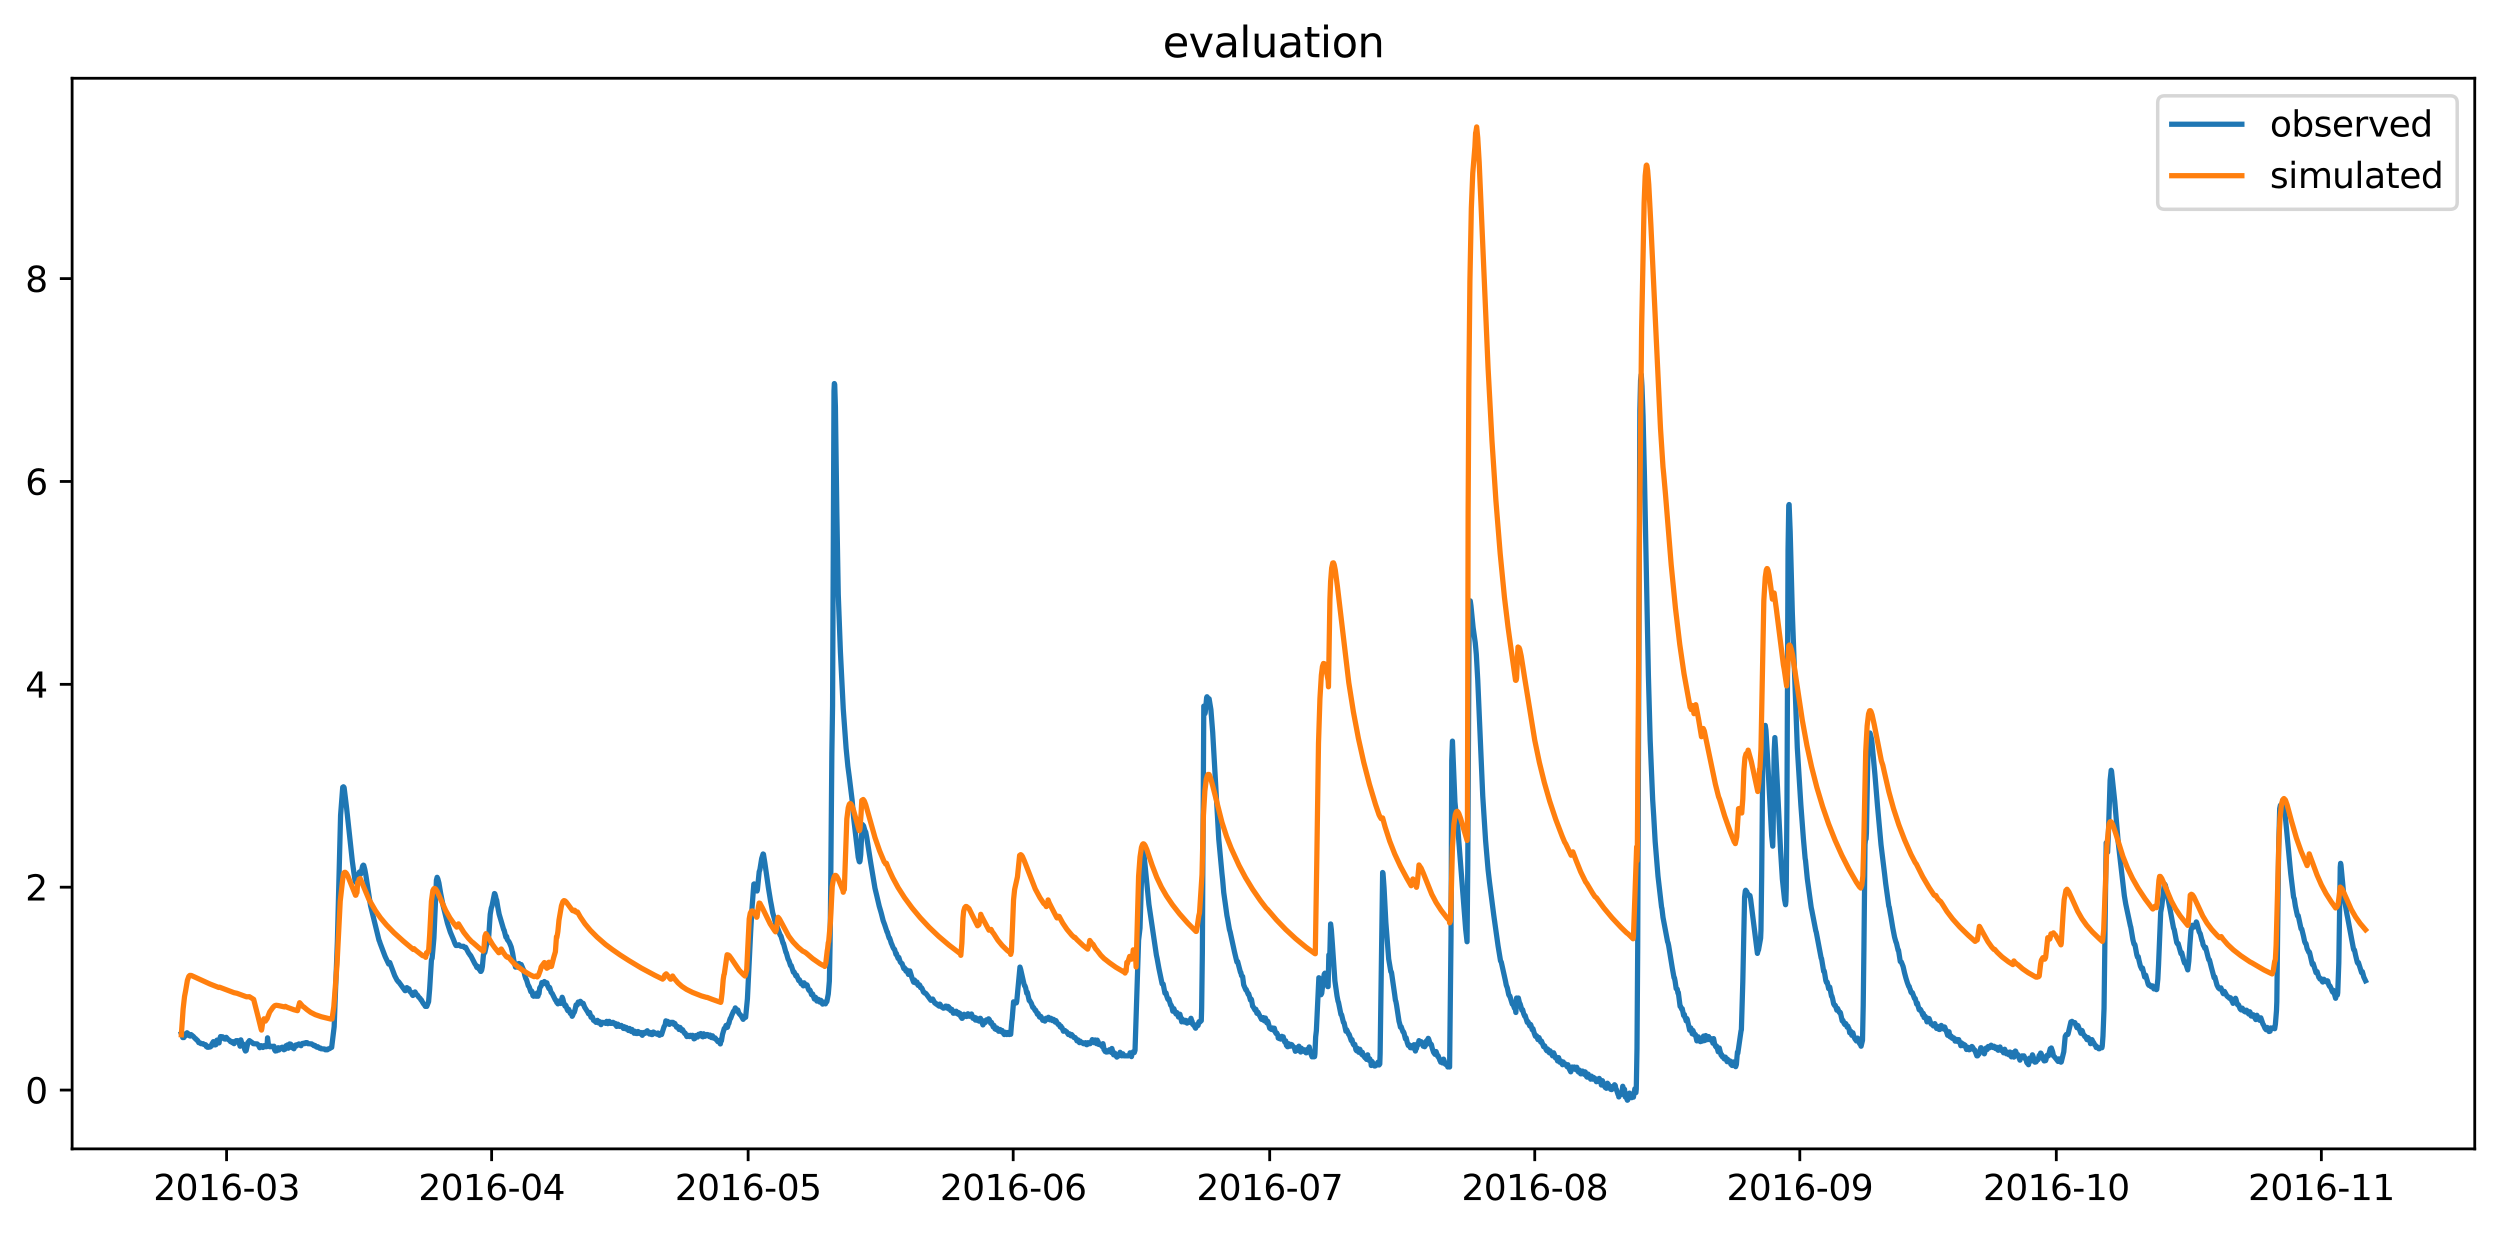<?xml version="1.0" encoding="utf-8" standalone="no"?>
<!DOCTYPE svg PUBLIC "-//W3C//DTD SVG 1.1//EN"
  "http://www.w3.org/Graphics/SVG/1.1/DTD/svg11.dtd">
<svg xmlns:xlink="http://www.w3.org/1999/xlink" width="712.773pt" height="351.436pt" viewBox="0 0 712.773 351.436" xmlns="http://www.w3.org/2000/svg" version="1.1">
 <defs>
  <style type="text/css">*{stroke-linejoin: round; stroke-linecap: butt}</style>
 </defs>
 <g id="figure_1">
  <g id="patch_1">
   <path d="M 0 351.436 
L 712.773 351.436 
L 712.773 0 
L 0 0 
z
" style="fill: #ffffff"/>
  </g>
  <g id="axes_1">
   <g id="patch_2">
    <path d="M 20.562 327.558 
L 705.572 327.558 
L 705.572 22.318 
L 20.562 22.318 
z
" style="fill: #ffffff"/>
   </g>
   <g id="matplotlib.axis_1">
    <g id="xtick_1">
     <g id="line2d_1">
      <defs>
       <path id="m71682e13e7" d="M 0 0 
L 0 3.5 
" style="stroke: #000000; stroke-width: 0.8"/>
      </defs>
      <g>
       <use xlink:href="#m71682e13e7" x="64.599" y="327.558" style="stroke: #000000; stroke-width: 0.8"/>
      </g>
     </g>
     <g id="text_1">
      <!-- 2016-03 -->
      <g transform="translate(43.708 342.157) scale(0.1 -0.1)">
       <defs>
        <path id="DejaVuSans-32" d="M 1228 531 
L 3431 531 
L 3431 0 
L 469 0 
L 469 531 
Q 828 903 1448 1529 
Q 2069 2156 2228 2338 
Q 2531 2678 2651 2914 
Q 2772 3150 2772 3378 
Q 2772 3750 2511 3984 
Q 2250 4219 1831 4219 
Q 1534 4219 1204 4116 
Q 875 4013 500 3803 
L 500 4441 
Q 881 4594 1212 4672 
Q 1544 4750 1819 4750 
Q 2544 4750 2975 4387 
Q 3406 4025 3406 3419 
Q 3406 3131 3298 2873 
Q 3191 2616 2906 2266 
Q 2828 2175 2409 1742 
Q 1991 1309 1228 531 
z
" transform="scale(0.016)"/>
        <path id="DejaVuSans-30" d="M 2034 4250 
Q 1547 4250 1301 3770 
Q 1056 3291 1056 2328 
Q 1056 1369 1301 889 
Q 1547 409 2034 409 
Q 2525 409 2770 889 
Q 3016 1369 3016 2328 
Q 3016 3291 2770 3770 
Q 2525 4250 2034 4250 
z
M 2034 4750 
Q 2819 4750 3233 4129 
Q 3647 3509 3647 2328 
Q 3647 1150 3233 529 
Q 2819 -91 2034 -91 
Q 1250 -91 836 529 
Q 422 1150 422 2328 
Q 422 3509 836 4129 
Q 1250 4750 2034 4750 
z
" transform="scale(0.016)"/>
        <path id="DejaVuSans-31" d="M 794 531 
L 1825 531 
L 1825 4091 
L 703 3866 
L 703 4441 
L 1819 4666 
L 2450 4666 
L 2450 531 
L 3481 531 
L 3481 0 
L 794 0 
L 794 531 
z
" transform="scale(0.016)"/>
        <path id="DejaVuSans-36" d="M 2113 2584 
Q 1688 2584 1439 2293 
Q 1191 2003 1191 1497 
Q 1191 994 1439 701 
Q 1688 409 2113 409 
Q 2538 409 2786 701 
Q 3034 994 3034 1497 
Q 3034 2003 2786 2293 
Q 2538 2584 2113 2584 
z
M 3366 4563 
L 3366 3988 
Q 3128 4100 2886 4159 
Q 2644 4219 2406 4219 
Q 1781 4219 1451 3797 
Q 1122 3375 1075 2522 
Q 1259 2794 1537 2939 
Q 1816 3084 2150 3084 
Q 2853 3084 3261 2657 
Q 3669 2231 3669 1497 
Q 3669 778 3244 343 
Q 2819 -91 2113 -91 
Q 1303 -91 875 529 
Q 447 1150 447 2328 
Q 447 3434 972 4092 
Q 1497 4750 2381 4750 
Q 2619 4750 2861 4703 
Q 3103 4656 3366 4563 
z
" transform="scale(0.016)"/>
        <path id="DejaVuSans-2d" d="M 313 2009 
L 1997 2009 
L 1997 1497 
L 313 1497 
L 313 2009 
z
" transform="scale(0.016)"/>
        <path id="DejaVuSans-33" d="M 2597 2516 
Q 3050 2419 3304 2112 
Q 3559 1806 3559 1356 
Q 3559 666 3084 287 
Q 2609 -91 1734 -91 
Q 1441 -91 1130 -33 
Q 819 25 488 141 
L 488 750 
Q 750 597 1062 519 
Q 1375 441 1716 441 
Q 2309 441 2620 675 
Q 2931 909 2931 1356 
Q 2931 1769 2642 2001 
Q 2353 2234 1838 2234 
L 1294 2234 
L 1294 2753 
L 1863 2753 
Q 2328 2753 2575 2939 
Q 2822 3125 2822 3475 
Q 2822 3834 2567 4026 
Q 2313 4219 1838 4219 
Q 1578 4219 1281 4162 
Q 984 4106 628 3988 
L 628 4550 
Q 988 4650 1302 4700 
Q 1616 4750 1894 4750 
Q 2613 4750 3031 4423 
Q 3450 4097 3450 3541 
Q 3450 3153 3228 2886 
Q 3006 2619 2597 2516 
z
" transform="scale(0.016)"/>
       </defs>
       <use xlink:href="#DejaVuSans-32"/>
       <use xlink:href="#DejaVuSans-30" x="63.623"/>
       <use xlink:href="#DejaVuSans-31" x="127.246"/>
       <use xlink:href="#DejaVuSans-36" x="190.869"/>
       <use xlink:href="#DejaVuSans-2d" x="254.492"/>
       <use xlink:href="#DejaVuSans-30" x="290.576"/>
       <use xlink:href="#DejaVuSans-33" x="354.199"/>
      </g>
     </g>
    </g>
    <g id="xtick_2">
     <g id="line2d_2">
      <g>
       <use xlink:href="#m71682e13e7" x="140.168" y="327.558" style="stroke: #000000; stroke-width: 0.8"/>
      </g>
     </g>
     <g id="text_2">
      <!-- 2016-04 -->
      <g transform="translate(119.277 342.157) scale(0.1 -0.1)">
       <defs>
        <path id="DejaVuSans-34" d="M 2419 4116 
L 825 1625 
L 2419 1625 
L 2419 4116 
z
M 2253 4666 
L 3047 4666 
L 3047 1625 
L 3713 1625 
L 3713 1100 
L 3047 1100 
L 3047 0 
L 2419 0 
L 2419 1100 
L 313 1100 
L 313 1709 
L 2253 4666 
z
" transform="scale(0.016)"/>
       </defs>
       <use xlink:href="#DejaVuSans-32"/>
       <use xlink:href="#DejaVuSans-30" x="63.623"/>
       <use xlink:href="#DejaVuSans-31" x="127.246"/>
       <use xlink:href="#DejaVuSans-36" x="190.869"/>
       <use xlink:href="#DejaVuSans-2d" x="254.492"/>
       <use xlink:href="#DejaVuSans-30" x="290.576"/>
       <use xlink:href="#DejaVuSans-34" x="354.199"/>
      </g>
     </g>
    </g>
    <g id="xtick_3">
     <g id="line2d_3">
      <g>
       <use xlink:href="#m71682e13e7" x="213.3" y="327.558" style="stroke: #000000; stroke-width: 0.8"/>
      </g>
     </g>
     <g id="text_3">
      <!-- 2016-05 -->
      <g transform="translate(192.409 342.157) scale(0.1 -0.1)">
       <defs>
        <path id="DejaVuSans-35" d="M 691 4666 
L 3169 4666 
L 3169 4134 
L 1269 4134 
L 1269 2991 
Q 1406 3038 1543 3061 
Q 1681 3084 1819 3084 
Q 2600 3084 3056 2656 
Q 3513 2228 3513 1497 
Q 3513 744 3044 326 
Q 2575 -91 1722 -91 
Q 1428 -91 1123 -41 
Q 819 9 494 109 
L 494 744 
Q 775 591 1075 516 
Q 1375 441 1709 441 
Q 2250 441 2565 725 
Q 2881 1009 2881 1497 
Q 2881 1984 2565 2268 
Q 2250 2553 1709 2553 
Q 1456 2553 1204 2497 
Q 953 2441 691 2322 
L 691 4666 
z
" transform="scale(0.016)"/>
       </defs>
       <use xlink:href="#DejaVuSans-32"/>
       <use xlink:href="#DejaVuSans-30" x="63.623"/>
       <use xlink:href="#DejaVuSans-31" x="127.246"/>
       <use xlink:href="#DejaVuSans-36" x="190.869"/>
       <use xlink:href="#DejaVuSans-2d" x="254.492"/>
       <use xlink:href="#DejaVuSans-30" x="290.576"/>
       <use xlink:href="#DejaVuSans-35" x="354.199"/>
      </g>
     </g>
    </g>
    <g id="xtick_4">
     <g id="line2d_4">
      <g>
       <use xlink:href="#m71682e13e7" x="288.869" y="327.558" style="stroke: #000000; stroke-width: 0.8"/>
      </g>
     </g>
     <g id="text_4">
      <!-- 2016-06 -->
      <g transform="translate(267.978 342.157) scale(0.1 -0.1)">
       <use xlink:href="#DejaVuSans-32"/>
       <use xlink:href="#DejaVuSans-30" x="63.623"/>
       <use xlink:href="#DejaVuSans-31" x="127.246"/>
       <use xlink:href="#DejaVuSans-36" x="190.869"/>
       <use xlink:href="#DejaVuSans-2d" x="254.492"/>
       <use xlink:href="#DejaVuSans-30" x="290.576"/>
       <use xlink:href="#DejaVuSans-36" x="354.199"/>
      </g>
     </g>
    </g>
    <g id="xtick_5">
     <g id="line2d_5">
      <g>
       <use xlink:href="#m71682e13e7" x="362.001" y="327.558" style="stroke: #000000; stroke-width: 0.8"/>
      </g>
     </g>
     <g id="text_5">
      <!-- 2016-07 -->
      <g transform="translate(341.11 342.157) scale(0.1 -0.1)">
       <defs>
        <path id="DejaVuSans-37" d="M 525 4666 
L 3525 4666 
L 3525 4397 
L 1831 0 
L 1172 0 
L 2766 4134 
L 525 4134 
L 525 4666 
z
" transform="scale(0.016)"/>
       </defs>
       <use xlink:href="#DejaVuSans-32"/>
       <use xlink:href="#DejaVuSans-30" x="63.623"/>
       <use xlink:href="#DejaVuSans-31" x="127.246"/>
       <use xlink:href="#DejaVuSans-36" x="190.869"/>
       <use xlink:href="#DejaVuSans-2d" x="254.492"/>
       <use xlink:href="#DejaVuSans-30" x="290.576"/>
       <use xlink:href="#DejaVuSans-37" x="354.199"/>
      </g>
     </g>
    </g>
    <g id="xtick_6">
     <g id="line2d_6">
      <g>
       <use xlink:href="#m71682e13e7" x="437.57" y="327.558" style="stroke: #000000; stroke-width: 0.8"/>
      </g>
     </g>
     <g id="text_6">
      <!-- 2016-08 -->
      <g transform="translate(416.679 342.157) scale(0.1 -0.1)">
       <defs>
        <path id="DejaVuSans-38" d="M 2034 2216 
Q 1584 2216 1326 1975 
Q 1069 1734 1069 1313 
Q 1069 891 1326 650 
Q 1584 409 2034 409 
Q 2484 409 2743 651 
Q 3003 894 3003 1313 
Q 3003 1734 2745 1975 
Q 2488 2216 2034 2216 
z
M 1403 2484 
Q 997 2584 770 2862 
Q 544 3141 544 3541 
Q 544 4100 942 4425 
Q 1341 4750 2034 4750 
Q 2731 4750 3128 4425 
Q 3525 4100 3525 3541 
Q 3525 3141 3298 2862 
Q 3072 2584 2669 2484 
Q 3125 2378 3379 2068 
Q 3634 1759 3634 1313 
Q 3634 634 3220 271 
Q 2806 -91 2034 -91 
Q 1263 -91 848 271 
Q 434 634 434 1313 
Q 434 1759 690 2068 
Q 947 2378 1403 2484 
z
M 1172 3481 
Q 1172 3119 1398 2916 
Q 1625 2713 2034 2713 
Q 2441 2713 2670 2916 
Q 2900 3119 2900 3481 
Q 2900 3844 2670 4047 
Q 2441 4250 2034 4250 
Q 1625 4250 1398 4047 
Q 1172 3844 1172 3481 
z
" transform="scale(0.016)"/>
       </defs>
       <use xlink:href="#DejaVuSans-32"/>
       <use xlink:href="#DejaVuSans-30" x="63.623"/>
       <use xlink:href="#DejaVuSans-31" x="127.246"/>
       <use xlink:href="#DejaVuSans-36" x="190.869"/>
       <use xlink:href="#DejaVuSans-2d" x="254.492"/>
       <use xlink:href="#DejaVuSans-30" x="290.576"/>
       <use xlink:href="#DejaVuSans-38" x="354.199"/>
      </g>
     </g>
    </g>
    <g id="xtick_7">
     <g id="line2d_7">
      <g>
       <use xlink:href="#m71682e13e7" x="513.14" y="327.558" style="stroke: #000000; stroke-width: 0.8"/>
      </g>
     </g>
     <g id="text_7">
      <!-- 2016-09 -->
      <g transform="translate(492.248 342.157) scale(0.1 -0.1)">
       <defs>
        <path id="DejaVuSans-39" d="M 703 97 
L 703 672 
Q 941 559 1184 500 
Q 1428 441 1663 441 
Q 2288 441 2617 861 
Q 2947 1281 2994 2138 
Q 2813 1869 2534 1725 
Q 2256 1581 1919 1581 
Q 1219 1581 811 2004 
Q 403 2428 403 3163 
Q 403 3881 828 4315 
Q 1253 4750 1959 4750 
Q 2769 4750 3195 4129 
Q 3622 3509 3622 2328 
Q 3622 1225 3098 567 
Q 2575 -91 1691 -91 
Q 1453 -91 1209 -44 
Q 966 3 703 97 
z
M 1959 2075 
Q 2384 2075 2632 2365 
Q 2881 2656 2881 3163 
Q 2881 3666 2632 3958 
Q 2384 4250 1959 4250 
Q 1534 4250 1286 3958 
Q 1038 3666 1038 3163 
Q 1038 2656 1286 2365 
Q 1534 2075 1959 2075 
z
" transform="scale(0.016)"/>
       </defs>
       <use xlink:href="#DejaVuSans-32"/>
       <use xlink:href="#DejaVuSans-30" x="63.623"/>
       <use xlink:href="#DejaVuSans-31" x="127.246"/>
       <use xlink:href="#DejaVuSans-36" x="190.869"/>
       <use xlink:href="#DejaVuSans-2d" x="254.492"/>
       <use xlink:href="#DejaVuSans-30" x="290.576"/>
       <use xlink:href="#DejaVuSans-39" x="354.199"/>
      </g>
     </g>
    </g>
    <g id="xtick_8">
     <g id="line2d_8">
      <g>
       <use xlink:href="#m71682e13e7" x="586.271" y="327.558" style="stroke: #000000; stroke-width: 0.8"/>
      </g>
     </g>
     <g id="text_8">
      <!-- 2016-10 -->
      <g transform="translate(565.38 342.157) scale(0.1 -0.1)">
       <use xlink:href="#DejaVuSans-32"/>
       <use xlink:href="#DejaVuSans-30" x="63.623"/>
       <use xlink:href="#DejaVuSans-31" x="127.246"/>
       <use xlink:href="#DejaVuSans-36" x="190.869"/>
       <use xlink:href="#DejaVuSans-2d" x="254.492"/>
       <use xlink:href="#DejaVuSans-31" x="290.576"/>
       <use xlink:href="#DejaVuSans-30" x="354.199"/>
      </g>
     </g>
    </g>
    <g id="xtick_9">
     <g id="line2d_9">
      <g>
       <use xlink:href="#m71682e13e7" x="661.841" y="327.558" style="stroke: #000000; stroke-width: 0.8"/>
      </g>
     </g>
     <g id="text_9">
      <!-- 2016-11 -->
      <g transform="translate(640.949 342.157) scale(0.1 -0.1)">
       <use xlink:href="#DejaVuSans-32"/>
       <use xlink:href="#DejaVuSans-30" x="63.623"/>
       <use xlink:href="#DejaVuSans-31" x="127.246"/>
       <use xlink:href="#DejaVuSans-36" x="190.869"/>
       <use xlink:href="#DejaVuSans-2d" x="254.492"/>
       <use xlink:href="#DejaVuSans-31" x="290.576"/>
       <use xlink:href="#DejaVuSans-31" x="354.199"/>
      </g>
     </g>
    </g>
   </g>
   <g id="matplotlib.axis_2">
    <g id="ytick_1">
     <g id="line2d_10">
      <defs>
       <path id="m054402be96" d="M 0 0 
L -3.5 0 
" style="stroke: #000000; stroke-width: 0.8"/>
      </defs>
      <g>
       <use xlink:href="#m054402be96" x="20.562" y="310.792" style="stroke: #000000; stroke-width: 0.8"/>
      </g>
     </g>
     <g id="text_10">
      <!-- 0 -->
      <g transform="translate(7.2 314.591) scale(0.1 -0.1)">
       <use xlink:href="#DejaVuSans-30"/>
      </g>
     </g>
    </g>
    <g id="ytick_2">
     <g id="line2d_11">
      <g>
       <use xlink:href="#m054402be96" x="20.562" y="252.951" style="stroke: #000000; stroke-width: 0.8"/>
      </g>
     </g>
     <g id="text_11">
      <!-- 2 -->
      <g transform="translate(7.2 256.75) scale(0.1 -0.1)">
       <use xlink:href="#DejaVuSans-32"/>
      </g>
     </g>
    </g>
    <g id="ytick_3">
     <g id="line2d_12">
      <g>
       <use xlink:href="#m054402be96" x="20.562" y="195.11" style="stroke: #000000; stroke-width: 0.8"/>
      </g>
     </g>
     <g id="text_12">
      <!-- 4 -->
      <g transform="translate(7.2 198.91) scale(0.1 -0.1)">
       <use xlink:href="#DejaVuSans-34"/>
      </g>
     </g>
    </g>
    <g id="ytick_4">
     <g id="line2d_13">
      <g>
       <use xlink:href="#m054402be96" x="20.562" y="137.27" style="stroke: #000000; stroke-width: 0.8"/>
      </g>
     </g>
     <g id="text_13">
      <!-- 6 -->
      <g transform="translate(7.2 141.069) scale(0.1 -0.1)">
       <use xlink:href="#DejaVuSans-36"/>
      </g>
     </g>
    </g>
    <g id="ytick_5">
     <g id="line2d_14">
      <g>
       <use xlink:href="#m054402be96" x="20.562" y="79.429" style="stroke: #000000; stroke-width: 0.8"/>
      </g>
     </g>
     <g id="text_14">
      <!-- 8 -->
      <g transform="translate(7.2 83.228) scale(0.1 -0.1)">
       <use xlink:href="#DejaVuSans-38"/>
      </g>
     </g>
    </g>
   </g>
   <g id="line2d_15">
    <path d="M 51.699 294.741 
L 51.801 295.03 
L 51.902 294.958 
L 52.004 295.102 
L 52.106 295.825 
L 52.207 295.391 
L 52.41 295.825 
L 52.512 295.681 
L 52.817 294.765 
L 52.918 295.319 
L 53.02 294.958 
L 53.121 295.102 
L 53.324 294.452 
L 53.426 294.741 
L 53.528 294.596 
L 53.629 295.03 
L 53.731 294.885 
L 54.035 295.319 
L 54.239 295.391 
L 54.442 294.958 
L 54.543 295.03 
L 55.153 295.536 
L 55.661 296.114 
L 55.762 296.114 
L 55.965 296.404 
L 56.067 296.404 
L 56.27 296.693 
L 56.372 296.693 
L 56.676 297.271 
L 57.083 297.344 
L 57.286 297.561 
L 57.895 297.561 
L 58.098 297.777 
L 58.606 297.85 
L 58.809 298.356 
L 58.911 298.139 
L 59.114 298.573 
L 59.52 298.573 
L 59.622 298.428 
L 59.723 298.5 
L 59.825 298.428 
L 59.927 298.5 
L 60.028 298.211 
L 60.231 298.284 
L 60.434 297.633 
L 60.841 296.982 
L 61.044 297.344 
L 61.145 297.488 
L 61.349 297.922 
L 61.45 297.777 
L 61.552 297.85 
L 61.856 296.548 
L 61.958 296.621 
L 62.263 296.548 
L 62.466 297.344 
L 62.567 296.5 
L 62.872 295.536 
L 63.482 295.608 
L 63.888 296.187 
L 63.989 296.042 
L 64.193 296.259 
L 64.396 295.825 
L 64.497 295.753 
L 64.599 296.042 
L 64.701 295.97 
L 64.904 296.259 
L 65.107 296.404 
L 65.615 296.765 
L 65.716 296.982 
L 65.818 296.91 
L 66.021 296.982 
L 66.123 296.982 
L 66.224 297.271 
L 66.427 296.982 
L 66.732 297.561 
L 67.341 296.693 
L 67.545 296.765 
L 67.646 296.91 
L 67.748 296.693 
L 67.849 296.982 
L 67.951 296.91 
L 68.052 296.982 
L 68.459 298.284 
L 68.662 296.476 
L 69.068 297.85 
L 69.271 297.922 
L 69.373 297.705 
L 69.474 297.922 
L 69.779 299.223 
L 69.982 299.657 
L 70.185 299.513 
L 70.693 297.199 
L 70.795 297.199 
L 71.1 296.693 
L 72.014 297.344 
L 72.217 297.561 
L 73.334 297.633 
L 73.537 297.85 
L 73.639 297.922 
L 74.045 298.717 
L 74.248 298.139 
L 74.553 298.139 
L 74.756 298.356 
L 74.858 298.428 
L 74.959 298.645 
L 75.264 298.139 
L 75.366 298.139 
L 75.467 298.428 
L 75.975 298.428 
L 76.178 297.561 
L 76.28 295.898 
L 76.584 298.284 
L 76.686 298.284 
L 76.889 298.428 
L 77.397 298.428 
L 77.499 298.284 
L 77.702 298.428 
L 78.006 298.428 
L 78.108 298.284 
L 78.311 299.368 
L 78.413 299.368 
L 78.514 299.657 
L 78.819 299.513 
L 78.921 299.585 
L 79.327 298.717 
L 79.53 299.368 
L 79.733 298.934 
L 79.835 298.934 
L 80.038 298.717 
L 80.241 298.79 
L 80.444 298.573 
L 80.546 298.573 
L 80.749 299.151 
L 80.85 299.007 
L 80.952 299.296 
L 81.054 299.223 
L 81.155 299.007 
L 81.257 299.151 
L 81.561 298.139 
L 81.663 298.211 
L 81.765 298.139 
L 81.866 298.5 
L 81.968 297.922 
L 82.069 298.067 
L 82.171 298.862 
L 82.374 298.645 
L 82.577 297.633 
L 82.679 298.139 
L 82.882 297.705 
L 83.288 298.717 
L 83.39 298.356 
L 83.491 298.573 
L 83.593 298.356 
L 83.796 299.007 
L 84.202 297.994 
L 84.405 297.922 
L 84.507 298.211 
L 84.71 297.85 
L 85.116 297.777 
L 85.218 297.633 
L 85.32 297.705 
L 85.523 297.994 
L 85.726 297.994 
L 85.827 298.139 
L 86.031 297.633 
L 86.234 297.488 
L 86.335 297.561 
L 86.64 297.416 
L 86.843 297.561 
L 87.148 297.271 
L 87.554 297.271 
L 87.757 297.561 
L 88.875 297.633 
L 89.078 297.85 
L 89.382 297.922 
L 89.484 298.139 
L 89.586 298.067 
L 89.687 298.139 
L 89.789 298.067 
L 89.89 298.139 
L 90.093 298.428 
L 90.398 298.573 
L 90.601 298.428 
L 90.906 298.717 
L 91.008 298.717 
L 91.109 298.862 
L 91.312 298.79 
L 91.515 299.007 
L 92.531 299.079 
L 92.734 299.296 
L 93.344 299.296 
L 93.445 299.079 
L 93.547 299.151 
L 93.852 299.007 
L 94.055 298.934 
L 94.258 298.717 
L 94.563 298.621 
L 95.274 292.716 
L 96.188 268.351 
L 97.102 232.418 
L 97.711 224.464 
L 97.914 224.32 
L 98.016 224.392 
L 98.118 224.609 
L 98.829 230.465 
L 100.454 245.576 
L 100.86 248.541 
L 101.266 251.36 
L 101.368 251.216 
L 101.469 250.999 
L 101.571 251.65 
L 101.774 250.71 
L 101.977 249.697 
L 102.079 249.625 
L 102.282 249.047 
L 102.384 248.974 
L 102.485 248.613 
L 102.79 249.264 
L 102.891 249.047 
L 103.399 246.878 
L 103.602 246.661 
L 103.704 246.733 
L 104.009 247.89 
L 104.313 249.553 
L 105.634 258.157 
L 108.072 268.134 
L 108.173 268.279 
L 108.376 268.929 
L 109.798 272.689 
L 110.814 274.858 
L 110.916 274.786 
L 111.119 274.424 
L 112.541 278.184 
L 113.252 279.558 
L 113.353 279.63 
L 113.557 279.919 
L 113.658 279.919 
L 115.486 282.45 
L 115.588 282.45 
L 115.893 281.654 
L 115.994 281.582 
L 116.197 281.727 
L 116.299 282.016 
L 116.502 281.944 
L 116.604 281.944 
L 116.807 282.594 
L 117.112 282.956 
L 117.213 282.883 
L 117.315 283.028 
L 117.518 283.606 
L 117.619 283.534 
L 117.721 283.823 
L 118.229 282.956 
L 118.33 282.811 
L 118.838 283.679 
L 119.041 283.751 
L 119.346 284.257 
L 119.448 284.329 
L 119.651 284.546 
L 119.752 284.619 
L 120.057 285.125 
L 120.159 285.125 
L 120.362 285.559 
L 120.768 286.209 
L 120.971 286.426 
L 121.276 286.932 
L 121.378 286.86 
L 121.682 286.932 
L 122.19 285.607 
L 122.495 282.016 
L 123.003 273.701 
L 123.206 273.195 
L 123.409 270.954 
L 123.714 267.411 
L 124.425 250.927 
L 124.628 250.131 
L 124.831 250.565 
L 125.136 251.722 
L 125.644 254.758 
L 126.355 258.301 
L 127.066 261.193 
L 127.573 263.218 
L 128.386 265.748 
L 129.3 267.917 
L 129.706 269.002 
L 130.011 269.58 
L 130.214 269.436 
L 130.316 269.58 
L 130.417 269.436 
L 130.621 269.508 
L 130.722 269.508 
L 130.824 269.363 
L 131.128 269.652 
L 131.433 269.797 
L 132.144 269.797 
L 132.449 270.159 
L 132.652 270.086 
L 132.754 270.086 
L 133.058 270.665 
L 133.668 271.821 
L 133.769 271.894 
L 134.074 272.4 
L 134.176 272.4 
L 135.394 274.786 
L 135.699 275.22 
L 135.902 275.726 
L 136.004 275.87 
L 136.207 275.509 
L 136.309 275.581 
L 136.613 276.376 
L 136.816 276.159 
L 137.02 276.955 
L 137.121 276.955 
L 137.324 276.593 
L 137.527 275.581 
L 137.832 272.255 
L 138.137 271.605 
L 138.238 271.532 
L 138.645 269.652 
L 138.949 268.713 
L 139.051 268.857 
L 139.254 267.556 
L 139.356 266.76 
L 139.762 260.687 
L 140.067 258.88 
L 140.27 258.301 
L 140.981 254.758 
L 141.082 254.831 
L 141.286 255.481 
L 141.489 256.494 
L 141.59 256.566 
L 141.895 258.446 
L 142.301 260.615 
L 143.622 265.097 
L 143.723 265.17 
L 144.231 267.194 
L 144.434 266.977 
L 144.637 267.917 
L 144.841 268.134 
L 145.145 268.568 
L 145.348 269.002 
L 145.755 270.014 
L 146.161 271.821 
L 146.466 273.701 
L 146.974 275.726 
L 147.075 275.726 
L 147.278 275.22 
L 147.38 275.22 
L 147.583 275.726 
L 147.888 274.713 
L 147.989 274.713 
L 148.294 275.292 
L 148.497 275.003 
L 148.599 275.003 
L 149.208 276.449 
L 149.31 276.593 
L 149.614 278.039 
L 149.919 279.052 
L 150.021 279.124 
L 150.224 279.702 
L 150.63 281.076 
L 150.732 281.076 
L 150.935 281.51 
L 151.341 282.739 
L 151.443 282.667 
L 151.544 282.522 
L 151.646 282.667 
L 151.951 283.896 
L 152.052 283.896 
L 152.154 284.04 
L 152.357 283.823 
L 152.458 283.39 
L 152.56 283.606 
L 152.662 283.462 
L 152.865 284.04 
L 152.966 283.968 
L 153.169 283.1 
L 153.373 284.04 
L 153.576 283.245 
L 153.677 283.317 
L 153.88 281.654 
L 154.287 281.076 
L 154.49 280.136 
L 154.896 280.425 
L 155.201 279.847 
L 155.302 279.919 
L 155.607 280.498 
L 155.709 280.498 
L 155.912 280.208 
L 156.115 281.004 
L 156.318 281.437 
L 156.521 281.871 
L 156.623 281.462 
L 156.725 281.582 
L 157.131 282.956 
L 157.436 283.245 
L 158.35 285.125 
L 158.451 285.125 
L 158.553 285.414 
L 158.654 285.342 
L 158.756 285.848 
L 158.959 285.414 
L 159.061 286.209 
L 159.162 285.775 
L 159.365 285.896 
L 159.569 285.414 
L 159.67 285.414 
L 159.873 286.089 
L 160.28 284.329 
L 160.483 284.836 
L 160.787 286.137 
L 161.092 286.86 
L 161.194 286.499 
L 161.397 286.788 
L 161.702 287.8 
L 161.905 288.161 
L 162.006 288.089 
L 162.108 287.728 
L 162.616 288.957 
L 162.819 288.595 
L 163.022 289.029 
L 163.124 289.752 
L 163.225 289.607 
L 163.631 288.595 
L 163.733 288.595 
L 163.936 287.945 
L 164.241 286.499 
L 164.444 286.571 
L 164.546 286.571 
L 164.647 286.354 
L 164.85 285.703 
L 165.053 285.775 
L 165.257 285.992 
L 165.358 285.92 
L 165.46 285.486 
L 165.663 285.703 
L 165.866 286.065 
L 166.069 286.209 
L 166.272 286.065 
L 166.679 287.149 
L 167.593 288.595 
L 167.796 289.029 
L 167.897 288.957 
L 168.101 288.668 
L 168.507 290.041 
L 168.608 290.041 
L 168.812 289.897 
L 168.913 290.041 
L 169.218 290.909 
L 169.319 290.909 
L 169.624 291.198 
L 169.726 291.198 
L 169.929 291.487 
L 170.132 291.415 
L 170.335 290.909 
L 170.64 291.632 
L 170.945 291.27 
L 171.046 291.343 
L 171.351 292.138 
L 171.554 291.704 
L 171.757 291.487 
L 172.265 291.56 
L 172.367 291.632 
L 172.57 291.487 
L 172.671 291.776 
L 172.976 291.198 
L 173.281 291.849 
L 173.484 291.776 
L 173.687 291.198 
L 173.992 291.776 
L 174.398 291.776 
L 174.703 291.487 
L 174.804 291.487 
L 175.211 291.993 
L 175.414 291.776 
L 175.82 292.644 
L 176.125 291.993 
L 176.226 292.066 
L 176.429 292.427 
L 176.633 292.644 
L 177.14 292.355 
L 177.75 293.222 
L 177.953 292.716 
L 178.461 293.367 
L 178.562 292.933 
L 178.766 293.15 
L 179.172 293.801 
L 179.273 293.656 
L 179.477 293.222 
L 179.781 293.801 
L 179.984 294.09 
L 180.188 293.512 
L 180.797 294.596 
L 181 294.018 
L 181.102 294.09 
L 181.406 294.668 
L 181.508 294.524 
L 181.711 294.668 
L 181.914 294.09 
L 182.219 294.596 
L 182.422 294.668 
L 182.625 294.379 
L 182.727 294.379 
L 183.032 295.102 
L 183.133 295.175 
L 183.438 294.379 
L 183.641 294.668 
L 183.946 294.596 
L 184.25 294.09 
L 184.555 293.873 
L 184.961 294.596 
L 185.165 294.813 
L 185.469 294.379 
L 185.774 294.958 
L 185.977 294.958 
L 186.18 294.307 
L 186.282 294.235 
L 186.485 294.379 
L 186.688 294.452 
L 186.891 294.668 
L 186.993 294.741 
L 187.196 294.668 
L 187.298 294.668 
L 187.399 294.885 
L 187.602 294.524 
L 187.704 294.596 
L 188.009 295.175 
L 188.415 294.596 
L 188.618 294.958 
L 189.329 292.716 
L 189.634 292.21 
L 189.837 291.053 
L 189.938 291.126 
L 190.142 291.487 
L 190.345 291.198 
L 190.446 291.27 
L 190.853 292.066 
L 191.056 291.921 
L 191.259 291.487 
L 191.868 291.487 
L 192.173 292.066 
L 192.376 291.776 
L 192.478 291.921 
L 192.782 292.644 
L 192.884 292.861 
L 193.189 292.644 
L 193.595 293.512 
L 193.697 293.367 
L 193.9 292.933 
L 194.408 293.873 
L 194.509 293.801 
L 194.611 293.584 
L 194.915 294.162 
L 195.22 294.668 
L 195.322 294.524 
L 195.525 294.885 
L 195.83 295.536 
L 196.134 295.175 
L 196.337 295.391 
L 196.541 295.536 
L 196.642 295.536 
L 196.845 295.175 
L 197.048 295.247 
L 197.252 295.536 
L 197.353 295.464 
L 197.455 295.175 
L 197.556 295.247 
L 197.658 295.464 
L 197.861 296.187 
L 197.963 296.042 
L 198.064 296.114 
L 198.369 295.247 
L 198.572 295.536 
L 198.775 295.536 
L 198.877 295.681 
L 199.181 294.885 
L 199.588 295.247 
L 199.791 294.668 
L 200.197 295.536 
L 200.4 295.608 
L 200.502 295.464 
L 200.603 294.741 
L 200.908 295.464 
L 201.01 295.464 
L 201.416 294.958 
L 201.721 294.958 
L 202.229 295.536 
L 202.432 295.102 
L 202.533 295.247 
L 202.838 295.825 
L 202.94 295.825 
L 203.143 295.319 
L 203.448 295.97 
L 203.549 295.898 
L 203.651 296.042 
L 203.854 295.898 
L 203.955 296.187 
L 204.057 296.114 
L 204.362 296.621 
L 204.463 296.693 
L 204.666 296.982 
L 204.768 296.982 
L 204.87 296.693 
L 204.971 296.765 
L 205.377 297.633 
L 205.581 296.331 
L 205.682 296.765 
L 205.987 294.958 
L 206.495 293.222 
L 206.596 293.295 
L 206.799 292.933 
L 207.003 292.355 
L 207.307 292.933 
L 207.409 292.861 
L 207.714 291.776 
L 207.815 291.776 
L 208.018 290.909 
L 208.221 290.33 
L 208.323 290.33 
L 208.628 289.463 
L 209.136 288.306 
L 209.237 288.306 
L 209.44 287.945 
L 209.643 287.366 
L 209.948 287.945 
L 210.151 288.306 
L 210.354 287.945 
L 210.659 288.884 
L 211.167 289.463 
L 211.269 289.535 
L 211.878 290.62 
L 211.98 290.475 
L 212.183 289.969 
L 212.386 290.114 
L 212.589 290.041 
L 213.097 284.763 
L 214.011 265.893 
L 214.417 258.735 
L 214.925 252.083 
L 215.027 252.011 
L 215.128 252.083 
L 215.331 252.589 
L 215.636 253.819 
L 215.839 254.035 
L 215.941 253.674 
L 216.449 248.541 
L 216.652 247.962 
L 217.16 244.781 
L 217.566 243.48 
L 217.668 243.552 
L 218.074 246.082 
L 219.09 253.168 
L 219.699 256.927 
L 219.902 257.94 
L 220.308 260.253 
L 220.715 261.699 
L 221.121 263.29 
L 221.223 263.362 
L 222.441 266.616 
L 222.645 266.833 
L 223.254 268.929 
L 223.356 268.929 
L 224.067 271.532 
L 224.168 271.605 
L 224.676 273.412 
L 224.981 273.99 
L 225.387 275.292 
L 225.59 275.292 
L 226.2 277.172 
L 226.301 277.027 
L 226.403 277.099 
L 226.911 278.256 
L 227.114 278.039 
L 227.723 279.558 
L 227.926 279.341 
L 228.434 280.498 
L 228.637 280.208 
L 229.044 281.076 
L 229.247 280.208 
L 229.348 280.353 
L 229.551 280.642 
L 229.856 281.076 
L 230.059 280.787 
L 230.161 280.931 
L 230.466 282.016 
L 230.669 282.377 
L 230.872 282.233 
L 230.973 282.377 
L 231.38 283.606 
L 231.481 283.606 
L 231.684 283.39 
L 232.192 284.836 
L 232.497 284.329 
L 232.903 285.414 
L 233.106 285.414 
L 233.208 285.269 
L 233.31 284.908 
L 233.411 284.98 
L 233.716 285.703 
L 234.021 285.197 
L 234.325 285.992 
L 234.427 285.992 
L 234.528 286.282 
L 234.833 285.703 
L 235.036 285.992 
L 235.138 285.92 
L 235.239 285.992 
L 235.341 286.209 
L 235.544 285.703 
L 235.646 285.703 
L 235.747 285.559 
L 236.154 283.39 
L 236.458 279.702 
L 236.661 269.291 
L 236.865 250.348 
L 237.169 214.776 
L 237.372 201.328 
L 237.779 111.458 
L 237.88 109.362 
L 237.982 109.651 
L 238.185 116.086 
L 238.591 146.163 
L 238.998 169.516 
L 239.607 185.856 
L 240.42 202.124 
L 241.232 213.33 
L 241.74 218.536 
L 242.146 221.572 
L 242.959 228.224 
L 243.365 233.068 
L 244.686 244.419 
L 244.99 245.649 
L 245.092 245.721 
L 245.193 245.504 
L 245.397 243.696 
L 245.803 235.165 
L 245.904 235.093 
L 246.209 235.454 
L 246.514 236.539 
L 246.717 237.117 
L 246.819 237.189 
L 247.123 238.78 
L 248.241 245.938 
L 249.46 253.24 
L 249.967 255.337 
L 250.678 258.374 
L 251.085 259.747 
L 251.288 260.47 
L 251.796 262.495 
L 252.202 263.579 
L 252.913 265.748 
L 253.015 265.748 
L 253.218 266.543 
L 253.522 267.483 
L 253.624 267.411 
L 253.827 267.99 
L 254.132 269.002 
L 254.233 269.146 
L 254.538 269.942 
L 254.741 270.375 
L 254.944 270.665 
L 255.046 270.665 
L 255.452 272.111 
L 255.554 271.821 
L 255.757 272.472 
L 256.062 273.267 
L 256.265 272.978 
L 256.671 274.28 
L 257.077 274.713 
L 257.179 274.713 
L 257.382 275.292 
L 257.687 276.159 
L 257.89 275.943 
L 258.296 276.883 
L 258.499 276.521 
L 259.007 277.822 
L 259.312 276.955 
L 259.414 276.81 
L 260.023 278.835 
L 260.429 279.919 
L 260.531 280.064 
L 260.734 279.413 
L 261.14 280.281 
L 261.242 280.208 
L 261.445 279.991 
L 261.75 280.931 
L 261.953 281.004 
L 262.156 280.787 
L 262.258 280.931 
L 262.461 281.582 
L 262.664 281.654 
L 262.765 281.654 
L 262.969 282.016 
L 263.273 282.811 
L 263.375 282.811 
L 263.578 283.1 
L 263.883 283.173 
L 264.086 283.39 
L 265.406 285.197 
L 265.609 285.197 
L 265.914 284.836 
L 266.524 285.992 
L 266.727 285.992 
L 266.93 286.282 
L 267.133 286.282 
L 267.336 286.571 
L 267.539 286.571 
L 267.742 286.86 
L 267.946 286.282 
L 268.047 286.354 
L 268.352 287.005 
L 268.555 287.149 
L 268.657 287.149 
L 268.961 287.438 
L 269.266 287.366 
L 269.571 286.86 
L 269.774 286.86 
L 270.079 287.438 
L 270.18 287.366 
L 270.282 286.932 
L 270.485 287.077 
L 270.586 287.728 
L 270.688 287.438 
L 270.79 287.8 
L 270.891 287.511 
L 271.094 288.161 
L 271.297 287.872 
L 271.399 287.8 
L 271.501 288.378 
L 271.602 288.161 
L 271.805 288.884 
L 272.415 288.812 
L 272.618 288.306 
L 272.923 289.029 
L 273.024 288.668 
L 273.126 288.74 
L 273.227 288.668 
L 273.329 289.246 
L 273.43 289.174 
L 273.634 288.884 
L 273.938 289.897 
L 274.04 289.68 
L 274.243 290.33 
L 274.345 290.33 
L 274.548 290.041 
L 274.649 289.969 
L 274.852 289.174 
L 275.157 289.752 
L 275.36 289.535 
L 275.462 289.535 
L 275.563 289.824 
L 275.767 289.318 
L 275.868 289.246 
L 275.97 289.029 
L 276.173 289.246 
L 276.376 289.752 
L 276.478 289.463 
L 276.579 289.68 
L 276.884 289.174 
L 276.985 289.101 
L 277.392 290.33 
L 277.493 290.258 
L 277.595 290.041 
L 277.696 290.186 
L 277.798 290.041 
L 277.9 290.258 
L 278.103 290.837 
L 278.204 290.186 
L 278.407 290.403 
L 278.611 290.909 
L 279.017 290.837 
L 279.118 291.126 
L 279.423 290.33 
L 279.525 290.33 
L 280.236 292.21 
L 280.337 292.066 
L 280.54 291.053 
L 280.845 291.56 
L 280.947 291.487 
L 281.251 290.764 
L 281.353 290.981 
L 281.455 290.764 
L 281.658 290.981 
L 281.759 290.837 
L 281.861 290.475 
L 282.064 290.692 
L 282.47 291.776 
L 282.673 291.487 
L 283.181 292.789 
L 283.384 292.355 
L 283.689 293.367 
L 283.791 293.367 
L 283.994 293.512 
L 284.197 293.078 
L 284.299 293.15 
L 284.705 294.018 
L 284.806 294.018 
L 285.01 293.512 
L 285.111 293.512 
L 285.416 294.09 
L 285.517 294.162 
L 285.721 293.801 
L 286.127 294.668 
L 286.33 294.958 
L 286.635 294.307 
L 286.736 294.379 
L 287.041 294.958 
L 287.143 294.885 
L 287.346 294.379 
L 287.447 294.379 
L 287.752 294.958 
L 287.854 294.885 
L 288.057 294.668 
L 288.158 294.885 
L 288.463 291.198 
L 288.565 290.62 
L 288.971 285.631 
L 289.174 285.703 
L 289.377 286.065 
L 289.58 285.703 
L 289.783 285.92 
L 289.885 285.486 
L 290.799 275.726 
L 291.002 276.376 
L 291.916 280.425 
L 292.12 281.076 
L 292.221 281.076 
L 292.424 281.654 
L 292.729 283.173 
L 292.831 282.811 
L 292.932 283.028 
L 293.44 285.269 
L 293.542 285.197 
L 294.05 286.065 
L 294.354 286.932 
L 294.456 287.222 
L 294.557 287.149 
L 294.659 287.222 
L 295.167 288.161 
L 295.268 288.017 
L 295.472 288.451 
L 295.776 289.174 
L 295.979 288.957 
L 296.386 289.969 
L 296.589 290.041 
L 296.69 289.752 
L 296.792 289.824 
L 297.3 290.909 
L 297.605 290.62 
L 297.808 290.981 
L 297.909 291.126 
L 298.214 290.33 
L 298.316 290.33 
L 298.519 290.62 
L 298.62 290.62 
L 298.722 290.475 
L 298.925 290.041 
L 299.331 290.764 
L 299.433 290.692 
L 299.636 290.33 
L 300.042 290.981 
L 300.347 290.62 
L 300.449 290.692 
L 300.652 291.198 
L 300.753 291.198 
L 300.855 291.415 
L 301.058 290.981 
L 301.667 292.066 
L 301.972 292.066 
L 302.277 292.789 
L 302.48 292.572 
L 302.683 293.078 
L 302.785 293.006 
L 303.191 294.018 
L 303.394 293.801 
L 303.597 293.801 
L 303.902 294.09 
L 304.105 294.162 
L 304.511 294.813 
L 304.613 294.958 
L 304.918 294.741 
L 305.019 294.813 
L 305.324 295.319 
L 305.527 294.958 
L 306.238 295.825 
L 306.543 295.825 
L 306.949 296.476 
L 307.051 296.765 
L 307.355 296.476 
L 307.762 297.271 
L 307.863 297.199 
L 307.965 296.838 
L 308.371 297.271 
L 308.676 297.271 
L 308.879 297.561 
L 309.285 297.561 
L 309.488 297.271 
L 309.793 297.85 
L 309.895 297.85 
L 310.199 297.271 
L 310.504 297.561 
L 310.809 297.561 
L 311.114 296.982 
L 311.215 296.91 
L 311.418 296.404 
L 311.723 296.982 
L 311.825 296.838 
L 311.926 297.271 
L 312.231 296.5 
L 312.434 296.982 
L 312.637 297.561 
L 312.84 296.548 
L 312.942 297.344 
L 313.043 296.91 
L 313.247 297.777 
L 313.348 297.777 
L 313.45 297.561 
L 313.551 297.85 
L 313.653 297.705 
L 314.059 298.139 
L 314.161 298.211 
L 314.364 298.5 
L 314.465 297.561 
L 314.567 297.994 
L 314.77 299.296 
L 314.872 299.151 
L 315.075 299.778 
L 315.176 299.44 
L 315.38 299.946 
L 315.481 299.802 
L 315.583 299.946 
L 315.786 299.657 
L 315.989 299.874 
L 316.294 299.296 
L 316.497 299.657 
L 316.7 299.585 
L 316.903 300.091 
L 317.005 298.934 
L 317.513 300.742 
L 317.716 300.308 
L 317.817 300.236 
L 318.224 301.103 
L 318.427 301.392 
L 318.63 300.742 
L 318.731 300.669 
L 318.935 300.742 
L 319.036 301.031 
L 319.239 300.38 
L 319.341 300.019 
L 319.544 300.38 
L 319.849 301.031 
L 319.95 300.959 
L 320.153 300.453 
L 320.458 301.031 
L 321.677 301.031 
L 321.88 300.886 
L 321.982 300.886 
L 322.083 300.669 
L 322.185 300.163 
L 322.388 300.453 
L 322.49 300.669 
L 322.591 301.248 
L 322.794 300.308 
L 323.099 299.874 
L 323.201 299.946 
L 323.302 299.874 
L 323.404 300.091 
L 323.607 299.44 
L 324.623 268.062 
L 325.029 264.591 
L 325.74 241.311 
L 325.841 241.166 
L 326.045 242.467 
L 327.568 257.867 
L 329.701 272.328 
L 329.904 273.267 
L 330.412 276.087 
L 331.326 280.498 
L 331.631 280.57 
L 332.139 283.173 
L 332.24 283.245 
L 332.444 283.1 
L 332.647 283.968 
L 332.951 284.836 
L 333.053 284.98 
L 333.256 284.836 
L 333.764 286.571 
L 333.866 286.499 
L 334.069 286.932 
L 334.373 288.306 
L 334.678 287.583 
L 334.983 288.451 
L 335.288 289.101 
L 335.389 289.101 
L 335.491 288.668 
L 335.592 288.74 
L 335.897 289.607 
L 335.999 289.969 
L 336.1 289.897 
L 336.202 289.969 
L 336.303 289.897 
L 336.405 289.174 
L 336.913 291.343 
L 337.014 290.475 
L 337.421 291.27 
L 337.522 290.981 
L 337.725 291.415 
L 337.928 290.909 
L 338.03 290.909 
L 338.335 291.487 
L 338.436 291.704 
L 338.538 291.632 
L 338.741 291.053 
L 339.046 291.126 
L 339.249 291.487 
L 339.554 290.33 
L 339.757 290.981 
L 339.858 291.126 
L 340.062 292.066 
L 340.163 291.993 
L 340.366 292.355 
L 340.468 292.355 
L 340.773 293.006 
L 340.874 293.15 
L 341.077 292.499 
L 341.179 292.138 
L 341.382 292.499 
L 341.585 292.355 
L 341.788 291.415 
L 341.89 291.27 
L 342.093 291.415 
L 342.296 291.198 
L 342.499 291.005 
L 342.601 287.366 
L 342.804 271.605 
L 343.21 201.328 
L 343.515 203.497 
L 343.617 203.208 
L 344.023 198.87 
L 344.124 198.653 
L 344.328 198.942 
L 344.429 199.376 
L 344.531 199.304 
L 344.632 199.521 
L 344.734 199.232 
L 345.242 202.34 
L 345.75 208.775 
L 347.476 239.214 
L 348.39 249.047 
L 348.594 250.927 
L 348.898 254.469 
L 349.305 257.361 
L 349.812 261.049 
L 350.016 262.061 
L 350.523 265.025 
L 350.727 265.676 
L 351.945 271.315 
L 352.149 272.183 
L 352.656 274.28 
L 352.758 274.135 
L 352.86 274.135 
L 353.672 277.244 
L 353.774 277.244 
L 353.977 278.184 
L 354.282 278.401 
L 354.586 280.787 
L 355.196 282.233 
L 355.297 282.088 
L 355.907 283.534 
L 356.008 283.317 
L 356.516 285.125 
L 356.719 284.836 
L 356.821 285.052 
L 357.126 286.86 
L 357.227 286.932 
L 357.837 288.017 
L 358.04 287.728 
L 358.141 287.945 
L 358.344 288.884 
L 358.446 288.957 
L 358.649 288.595 
L 359.665 290.62 
L 359.868 290.692 
L 359.97 290.692 
L 360.173 290.114 
L 360.477 291.053 
L 360.579 291.053 
L 360.782 290.258 
L 361.188 291.632 
L 361.392 291.126 
L 361.493 291.27 
L 362.001 293.15 
L 362.509 293.512 
L 362.61 293.439 
L 362.814 293.078 
L 363.118 293.656 
L 363.22 293.801 
L 363.321 293.15 
L 363.626 294.307 
L 363.829 294.668 
L 364.032 294.524 
L 364.236 294.958 
L 364.337 295.247 
L 364.439 295.97 
L 364.54 295.825 
L 364.743 296.114 
L 364.947 296.114 
L 365.15 296.259 
L 365.454 295.464 
L 365.658 296.259 
L 365.759 296.187 
L 365.861 295.608 
L 366.064 296.404 
L 366.267 297.054 
L 366.369 297.199 
L 366.572 296.765 
L 366.775 298.067 
L 366.876 298.139 
L 367.08 298.428 
L 367.181 298.428 
L 367.384 297.561 
L 367.486 297.633 
L 367.791 298.284 
L 368.095 297.777 
L 368.197 297.85 
L 368.298 297.85 
L 368.603 298.284 
L 368.908 298.573 
L 369.009 298.645 
L 369.314 299.73 
L 369.72 298.717 
L 370.127 299.513 
L 370.33 298.284 
L 370.533 298.717 
L 370.838 299.946 
L 371.041 298.862 
L 371.142 299.079 
L 371.65 299.73 
L 371.853 299.296 
L 372.158 299.874 
L 372.361 300.163 
L 372.463 300.163 
L 372.564 300.019 
L 372.768 299.151 
L 372.971 299.946 
L 373.072 299.874 
L 373.275 298.5 
L 373.58 300.019 
L 374.088 301.32 
L 374.19 301.103 
L 374.393 301.031 
L 374.596 301.32 
L 374.799 301.248 
L 374.901 300.453 
L 375.104 295.608 
L 375.307 293.873 
L 376.018 278.762 
L 376.119 278.835 
L 376.627 283.606 
L 376.729 283.39 
L 376.83 283.245 
L 377.034 281.51 
L 377.541 277.75 
L 377.745 277.461 
L 377.948 277.895 
L 378.151 278.907 
L 378.557 281.293 
L 378.659 281.293 
L 378.862 272.255 
L 379.065 273.99 
L 379.167 271.243 
L 379.37 263.435 
L 379.573 265.025 
L 379.878 269.219 
L 380.589 279.63 
L 381.198 283.968 
L 381.503 285.559 
L 381.604 285.703 
L 382.315 289.246 
L 382.417 289.174 
L 382.518 289.391 
L 383.026 291.487 
L 383.128 291.487 
L 383.229 291.704 
L 383.737 294.018 
L 383.839 293.945 
L 383.94 293.584 
L 384.144 294.018 
L 384.55 294.958 
L 384.651 294.885 
L 385.261 296.693 
L 385.464 296.404 
L 385.769 297.561 
L 385.972 297.922 
L 386.175 298.067 
L 386.277 297.777 
L 386.581 299.296 
L 386.785 299.585 
L 386.988 298.862 
L 387.089 299.007 
L 387.394 300.019 
L 387.496 299.874 
L 387.699 299.151 
L 388.105 300.308 
L 388.308 300.669 
L 388.41 300.019 
L 388.714 300.959 
L 389.222 301.609 
L 389.324 301.609 
L 389.629 302.043 
L 389.73 301.971 
L 389.933 300.742 
L 390.035 301.682 
L 390.136 301.537 
L 390.34 302.332 
L 390.543 301.899 
L 390.746 302.549 
L 390.847 302.766 
L 390.949 303.778 
L 391.152 302.622 
L 391.254 302.766 
L 391.457 303.2 
L 391.863 303.923 
L 392.066 303.923 
L 392.168 303.778 
L 392.269 303.345 
L 392.473 303.441 
L 392.676 303.634 
L 392.879 302.838 
L 393.184 303.634 
L 393.387 303.345 
L 393.488 300.453 
L 394.199 248.758 
L 394.301 248.902 
L 394.606 253.096 
L 395.113 262.928 
L 395.926 273.412 
L 396.535 277.027 
L 396.637 277.027 
L 396.739 277.316 
L 397.653 283.679 
L 397.856 285.269 
L 397.957 285.414 
L 398.161 286.499 
L 398.872 291.198 
L 399.075 291.921 
L 399.278 292.861 
L 399.481 292.716 
L 399.989 294.162 
L 400.09 294.09 
L 400.294 294.524 
L 400.7 296.187 
L 400.801 296.114 
L 400.903 295.898 
L 401.208 297.199 
L 401.512 298.067 
L 401.716 297.85 
L 402.122 298.717 
L 402.427 298.139 
L 402.528 298.139 
L 402.731 298.79 
L 402.833 298.717 
L 402.934 298.5 
L 403.138 297.85 
L 403.341 298.573 
L 403.544 299.657 
L 403.747 298.862 
L 403.849 298.934 
L 404.153 297.561 
L 404.356 297.85 
L 404.56 296.693 
L 404.763 296.982 
L 404.864 297.054 
L 404.966 297.416 
L 405.169 296.982 
L 405.271 297.054 
L 405.372 297.127 
L 405.778 298.284 
L 405.982 298.139 
L 406.083 298.211 
L 406.185 298.428 
L 406.489 297.922 
L 406.693 296.765 
L 406.794 296.765 
L 406.896 296.548 
L 406.997 296.838 
L 407.2 296.042 
L 407.302 296.187 
L 407.81 297.777 
L 407.911 297.85 
L 408.013 297.705 
L 408.115 297.85 
L 408.318 298.79 
L 408.724 300.019 
L 409.13 300.597 
L 409.333 299.874 
L 409.435 299.802 
L 409.943 301.248 
L 410.044 301.031 
L 410.248 301.609 
L 410.451 302.115 
L 410.552 302.405 
L 410.654 302.115 
L 410.755 302.838 
L 410.857 302.766 
L 411.06 302.766 
L 411.263 303.055 
L 411.365 302.983 
L 411.568 301.971 
L 412.076 303.417 
L 412.279 303.128 
L 412.381 303.272 
L 412.482 303.706 
L 412.584 303.489 
L 412.787 304.212 
L 412.99 303.778 
L 413.092 303.851 
L 413.193 303.923 
L 413.295 304.212 
L 413.701 266.76 
L 413.904 216.801 
L 414.107 211.306 
L 414.412 218.825 
L 414.818 228.658 
L 415.021 230.755 
L 415.225 231.839 
L 415.529 234.731 
L 417.865 264.881 
L 418.272 268.496 
L 418.475 246.661 
L 418.881 174.432 
L 419.084 171.54 
L 419.186 171.323 
L 419.389 172.769 
L 419.998 178.915 
L 420.608 183.253 
L 420.913 186.579 
L 421.319 193.881 
L 422.741 226.923 
L 423.553 239.648 
L 424.264 247.962 
L 424.671 251.505 
L 425.89 260.976 
L 427.108 269.652 
L 427.819 273.99 
L 428.023 274.28 
L 429.241 279.775 
L 429.445 280.859 
L 429.749 281.654 
L 430.156 283.606 
L 430.359 283.968 
L 430.46 283.968 
L 431.171 286.282 
L 431.374 286.282 
L 431.781 287.438 
L 431.984 287.438 
L 432.187 288.668 
L 432.39 284.546 
L 432.492 284.691 
L 432.695 285.269 
L 432.898 284.546 
L 433.304 286.282 
L 433.406 286.209 
L 433.812 287.655 
L 433.914 288.017 
L 434.015 287.8 
L 434.117 287.872 
L 434.422 289.029 
L 434.726 289.752 
L 434.828 289.535 
L 435.437 291.487 
L 435.641 291.27 
L 436.148 292.499 
L 436.352 292.066 
L 436.453 292.21 
L 436.859 293.584 
L 436.961 293.584 
L 437.063 293.295 
L 437.367 294.379 
L 437.672 295.247 
L 437.774 295.464 
L 437.977 295.247 
L 438.078 295.319 
L 438.485 296.404 
L 438.586 296.259 
L 438.789 295.825 
L 439.297 297.127 
L 439.5 296.838 
L 440.11 298.428 
L 440.211 298.356 
L 440.313 298.139 
L 440.414 298.211 
L 440.821 299.296 
L 441.024 299.585 
L 441.227 299.079 
L 441.43 299.513 
L 441.633 300.019 
L 441.735 300.163 
L 441.938 299.585 
L 442.649 301.031 
L 442.751 300.814 
L 442.954 300.163 
L 443.157 300.669 
L 443.462 301.609 
L 443.563 301.32 
L 443.665 301.754 
L 443.868 301.609 
L 444.071 302.477 
L 444.173 302.405 
L 444.376 301.537 
L 444.579 302.405 
L 444.68 302.838 
L 444.782 302.766 
L 444.985 302.477 
L 445.391 303.417 
L 445.493 303.561 
L 445.696 302.766 
L 445.899 303.2 
L 446.001 303.417 
L 446.102 303.345 
L 446.306 303.345 
L 446.813 304.14 
L 447.017 303.561 
L 447.321 304.574 
L 447.829 305.586 
L 448.235 304.212 
L 448.337 304.429 
L 448.54 304.646 
L 448.743 304.791 
L 448.845 304.212 
L 448.946 304.574 
L 449.048 304.501 
L 449.251 304.935 
L 449.556 304.284 
L 449.861 305.441 
L 450.064 305.658 
L 450.267 305.08 
L 450.368 305.224 
L 450.673 306.164 
L 450.775 306.164 
L 450.978 305.947 
L 451.079 305.803 
L 451.181 305.369 
L 451.486 305.803 
L 451.689 306.309 
L 451.892 305.586 
L 451.994 305.658 
L 452.298 306.887 
L 452.501 307.104 
L 452.603 307.104 
L 452.806 306.237 
L 453.111 307.104 
L 453.212 306.96 
L 453.314 307.032 
L 453.517 307.683 
L 453.72 306.815 
L 454.127 307.683 
L 454.228 307.61 
L 454.33 307.177 
L 454.533 307.538 
L 454.634 307.393 
L 454.736 307.538 
L 455.142 308.406 
L 455.345 307.683 
L 455.447 307.755 
L 455.65 308.333 
L 455.752 308.261 
L 455.853 308.189 
L 455.955 307.466 
L 456.361 308.261 
L 456.564 309.346 
L 456.666 309.346 
L 456.869 308.116 
L 457.072 308.839 
L 457.377 309.635 
L 457.478 309.707 
L 457.682 310.069 
L 457.783 309.996 
L 457.986 310.285 
L 458.088 310.213 
L 458.291 308.839 
L 458.393 308.984 
L 458.494 309.056 
L 458.799 309.707 
L 458.9 309.635 
L 459.205 310.575 
L 459.408 310.647 
L 459.51 310.647 
L 459.713 309.779 
L 460.018 310.285 
L 460.119 309.996 
L 460.322 309.273 
L 460.526 309.49 
L 460.729 310.575 
L 460.83 310.575 
L 461.338 312.093 
L 461.44 312.093 
L 461.541 312.744 
L 461.948 311.659 
L 462.151 311.731 
L 462.354 312.021 
L 462.659 309.707 
L 462.862 310.358 
L 462.963 310.936 
L 463.065 310.864 
L 463.166 310.575 
L 463.37 312.744 
L 463.471 312.671 
L 463.573 312.31 
L 463.776 313.177 
L 463.979 313.684 
L 464.081 313.611 
L 464.284 313.033 
L 464.487 311.731 
L 464.588 311.659 
L 464.893 312.599 
L 464.995 312.671 
L 465.198 312.961 
L 465.503 312.31 
L 465.706 312.816 
L 466.112 310.43 
L 466.214 310.575 
L 466.417 311.515 
L 466.518 310.502 
L 466.721 299.007 
L 466.925 269.942 
L 467.534 117.026 
L 467.737 108.422 
L 467.94 106.831 
L 468.143 110.085 
L 468.448 118.616 
L 468.854 135.968 
L 469.972 192.58 
L 470.48 211.089 
L 471.191 228.007 
L 471.495 232.779 
L 471.902 239.937 
L 472.714 249.842 
L 473.73 258.663 
L 473.831 259.024 
L 474.136 261.555 
L 475.457 268.568 
L 475.558 268.713 
L 475.761 269.652 
L 476.777 275.943 
L 477.285 278.762 
L 477.386 278.762 
L 477.59 279.775 
L 477.894 281.871 
L 478.098 282.016 
L 478.199 282.016 
L 478.402 283.173 
L 478.504 282.956 
L 478.707 284.546 
L 479.012 286.932 
L 479.113 286.86 
L 479.316 287.366 
L 479.52 287.8 
L 479.621 287.583 
L 480.027 289.535 
L 480.231 289.246 
L 480.434 290.186 
L 480.535 290.258 
L 480.738 291.053 
L 480.942 290.403 
L 481.043 290.62 
L 481.754 293.729 
L 482.059 293.078 
L 482.465 294.741 
L 482.567 294.668 
L 482.668 293.801 
L 482.973 294.596 
L 483.075 295.03 
L 483.176 294.813 
L 483.278 295.102 
L 483.379 294.958 
L 483.786 296.765 
L 484.192 295.608 
L 484.598 296.838 
L 484.801 296.982 
L 484.903 296.476 
L 485.004 296.548 
L 485.208 296.476 
L 485.309 296.838 
L 485.614 295.536 
L 485.715 295.391 
L 485.919 296.693 
L 486.02 296.331 
L 486.122 296.621 
L 486.325 295.247 
L 486.833 296.404 
L 487.137 295.536 
L 487.442 296.404 
L 487.645 296.331 
L 487.747 296.114 
L 487.848 296.187 
L 488.052 296.765 
L 488.153 296.187 
L 488.356 297.416 
L 488.559 296.114 
L 488.864 297.705 
L 489.169 298.428 
L 489.27 298.5 
L 489.372 298.211 
L 489.575 298.862 
L 489.677 299.151 
L 489.88 299.874 
L 489.981 299.151 
L 490.185 298.79 
L 490.692 300.814 
L 490.794 300.597 
L 490.896 300.742 
L 490.997 301.248 
L 491.099 301.031 
L 491.302 301.465 
L 491.607 301.899 
L 491.708 301.899 
L 491.911 301.392 
L 492.419 302.694 
L 492.521 301.971 
L 492.622 302.694 
L 492.724 302.405 
L 492.825 302.622 
L 492.927 302.477 
L 493.029 302.766 
L 493.13 302.694 
L 493.232 302.477 
L 493.435 303.272 
L 493.536 303.489 
L 493.638 303.417 
L 493.841 303.778 
L 493.943 303.778 
L 494.146 302.766 
L 494.247 302.911 
L 494.552 303.417 
L 494.857 304.116 
L 495.06 303.489 
L 495.263 301.031 
L 495.365 299.946 
L 495.466 300.308 
L 496.38 293.945 
L 496.482 293.584 
L 496.888 279.919 
L 497.396 255.771 
L 497.599 254.035 
L 497.701 253.819 
L 497.904 254.614 
L 498.006 254.18 
L 498.209 254.831 
L 498.31 254.831 
L 498.412 254.975 
L 498.615 255.337 
L 498.818 255.265 
L 498.92 255.337 
L 499.123 256.421 
L 501.053 271.821 
L 501.256 270.954 
L 501.357 270.882 
L 501.967 267.483 
L 502.068 265.17 
L 502.272 249.77 
L 502.576 216.15 
L 502.779 209.498 
L 503.084 207.257 
L 503.287 206.823 
L 503.49 208.197 
L 503.897 215.282 
L 505.116 238.274 
L 505.42 241.238 
L 505.522 237.696 
L 505.827 214.198 
L 506.03 210.294 
L 506.233 213.402 
L 507.655 242.467 
L 508.163 250.565 
L 508.772 256.349 
L 509.077 257.94 
L 509.178 257 
L 509.28 253.168 
L 509.483 228.586 
L 509.788 156.719 
L 509.991 144.066 
L 510.093 143.849 
L 510.397 151.585 
L 511.007 174.649 
L 512.429 213.258 
L 513.444 229.526 
L 514.155 238.997 
L 514.663 244.781 
L 514.765 245.287 
L 515.273 250.493 
L 516.39 258.735 
L 516.593 259.675 
L 517.71 265.459 
L 517.812 265.676 
L 519.234 273.195 
L 519.336 273.267 
L 519.945 276.955 
L 520.047 276.738 
L 520.148 277.027 
L 520.554 279.558 
L 520.758 280.136 
L 520.859 279.919 
L 520.961 280.064 
L 521.367 281.871 
L 521.469 281.654 
L 521.57 281.365 
L 521.672 281.437 
L 522.18 284.04 
L 522.281 283.968 
L 522.484 284.691 
L 522.789 286.209 
L 523.094 286.715 
L 523.195 286.571 
L 523.297 286.715 
L 523.703 288.017 
L 523.906 287.511 
L 524.414 288.668 
L 524.516 288.74 
L 524.617 288.595 
L 524.719 288.74 
L 525.227 291.053 
L 525.328 291.126 
L 525.43 290.909 
L 525.735 291.704 
L 525.938 292.066 
L 526.039 292.138 
L 526.141 291.776 
L 526.243 291.849 
L 526.446 292.355 
L 526.547 292.355 
L 526.649 292.861 
L 526.75 292.499 
L 526.852 292.572 
L 527.055 293.15 
L 527.157 293.222 
L 527.36 294.452 
L 527.563 293.945 
L 527.665 294.018 
L 527.969 295.175 
L 528.071 295.175 
L 528.274 294.452 
L 528.579 295.608 
L 528.782 296.042 
L 528.985 296.404 
L 529.087 296.187 
L 529.29 296.789 
L 529.594 295.97 
L 529.696 296.042 
L 530.001 296.982 
L 530.204 297.561 
L 530.305 297.561 
L 530.509 297.994 
L 530.61 298.284 
L 531.016 296.597 
L 531.22 286.715 
L 531.423 270.303 
L 531.727 240.804 
L 531.931 238.635 
L 532.032 239.214 
L 532.134 237.479 
L 532.54 215.427 
L 532.845 210.294 
L 533.048 208.992 
L 533.149 208.992 
L 533.353 209.643 
L 533.657 211.089 
L 534.571 220.994 
L 535.282 229.67 
L 536.298 240.877 
L 537.314 249.191 
L 537.619 251.866 
L 538.533 258.446 
L 538.634 258.59 
L 538.939 260.398 
L 539.142 261.482 
L 539.65 264.591 
L 540.158 267.194 
L 540.564 268.64 
L 540.666 268.785 
L 541.174 270.954 
L 541.275 270.882 
L 541.783 274.135 
L 541.986 274.28 
L 542.088 274.28 
L 542.596 275.581 
L 543.002 277.389 
L 543.408 278.907 
L 543.814 280.208 
L 544.221 281.293 
L 544.322 281.221 
L 544.525 281.944 
L 544.627 282.088 
L 544.83 282.883 
L 545.033 283.1 
L 545.135 282.956 
L 545.236 283.028 
L 545.846 284.691 
L 545.947 284.619 
L 546.049 284.691 
L 546.455 286.282 
L 546.557 286.137 
L 546.658 285.992 
L 546.862 286.788 
L 547.166 287.872 
L 547.369 288.017 
L 547.471 287.728 
L 547.674 288.017 
L 547.979 288.812 
L 548.182 289.391 
L 548.284 288.884 
L 548.385 289.029 
L 548.588 290.114 
L 548.69 290.041 
L 548.791 289.68 
L 548.995 289.897 
L 549.401 291.343 
L 549.502 291.27 
L 549.706 290.33 
L 550.01 290.403 
L 550.417 291.56 
L 550.62 291.993 
L 550.721 291.849 
L 550.924 292.066 
L 551.026 292.138 
L 551.229 292.499 
L 551.635 291.849 
L 552.143 293.222 
L 552.245 293.078 
L 552.448 292.644 
L 552.55 292.716 
L 552.854 293.512 
L 553.057 293.512 
L 553.261 292.644 
L 553.464 292.355 
L 553.565 292.499 
L 553.768 293.222 
L 553.87 293.15 
L 553.972 292.861 
L 554.276 293.439 
L 554.378 292.789 
L 554.479 292.861 
L 554.683 293.512 
L 554.784 293.584 
L 555.292 295.175 
L 555.394 295.102 
L 555.698 294.162 
L 555.901 295.536 
L 556.105 295.681 
L 556.308 295.391 
L 556.612 296.042 
L 556.714 295.825 
L 556.917 295.97 
L 557.019 295.898 
L 557.425 296.838 
L 557.628 296.838 
L 557.73 296.693 
L 557.831 296.331 
L 557.933 296.404 
L 558.238 296.982 
L 558.339 296.91 
L 558.441 296.404 
L 558.949 297.705 
L 559.05 298.139 
L 559.253 297.344 
L 559.558 297.922 
L 559.66 297.633 
L 559.761 298.139 
L 560.066 297.85 
L 560.167 298.139 
L 560.269 297.994 
L 560.675 299.223 
L 560.777 299.151 
L 560.98 298.573 
L 561.082 298.717 
L 561.386 299.296 
L 561.488 299.296 
L 561.793 298.645 
L 561.996 299.079 
L 562.199 298.356 
L 562.402 298.573 
L 562.91 299.44 
L 563.011 299.368 
L 563.621 301.031 
L 563.824 301.031 
L 564.129 300.597 
L 564.23 300.525 
L 564.535 299.44 
L 564.738 298.717 
L 564.84 298.717 
L 565.144 299.585 
L 565.449 299.874 
L 565.754 300.453 
L 565.855 300.163 
L 566.059 299.007 
L 566.16 299.007 
L 566.262 298.79 
L 566.566 299.223 
L 566.668 299.007 
L 566.871 298.356 
L 567.074 298.717 
L 567.176 298.428 
L 567.277 298.717 
L 567.481 298.5 
L 567.684 297.994 
L 567.887 298.284 
L 568.09 298.5 
L 568.192 298.645 
L 568.395 298.428 
L 568.496 298.284 
L 568.903 298.934 
L 569.207 298.573 
L 569.512 299.296 
L 569.715 299.44 
L 570.223 298.5 
L 570.528 299.44 
L 570.629 299.513 
L 570.833 299.296 
L 571.239 300.163 
L 571.544 299.151 
L 571.747 299.874 
L 571.848 299.874 
L 572.051 300.453 
L 572.255 299.946 
L 572.762 300.742 
L 572.864 300.597 
L 573.067 299.946 
L 573.27 300.597 
L 573.473 301.32 
L 573.575 301.248 
L 573.778 300.308 
L 573.88 300.308 
L 573.981 300.091 
L 574.184 301.392 
L 574.388 300.38 
L 574.591 299.657 
L 574.692 299.73 
L 575.099 300.935 
L 575.2 301.031 
L 575.302 300.669 
L 575.505 301.248 
L 575.708 301.754 
L 575.911 302.26 
L 576.216 301.248 
L 576.317 301.248 
L 576.521 301.031 
L 576.724 301.32 
L 576.825 301.32 
L 577.028 301.031 
L 577.435 301.899 
L 577.536 301.826 
L 577.638 301.971 
L 577.841 302.911 
L 578.044 303.2 
L 578.146 303.128 
L 578.349 303.561 
L 578.654 301.682 
L 578.755 301.754 
L 578.958 302.477 
L 579.161 302.477 
L 579.466 300.742 
L 579.568 300.959 
L 580.177 302.838 
L 580.38 302.766 
L 580.482 302.766 
L 580.99 302.043 
L 581.091 302.115 
L 581.396 300.886 
L 581.599 301.031 
L 581.802 300.236 
L 581.904 300.308 
L 582.31 301.32 
L 582.513 301.899 
L 582.818 302.477 
L 583.224 302.381 
L 583.326 302.115 
L 583.529 301.031 
L 583.631 300.886 
L 583.732 300.959 
L 583.834 300.814 
L 584.037 301.031 
L 584.24 300.163 
L 584.545 299.007 
L 584.748 299.007 
L 584.849 298.79 
L 585.154 299.657 
L 585.256 300.019 
L 585.459 301.031 
L 585.764 301.32 
L 586.779 302.622 
L 586.982 301.899 
L 587.084 301.899 
L 587.389 302.332 
L 587.592 302.838 
L 587.693 302.766 
L 588.404 299.874 
L 588.811 295.464 
L 589.115 294.958 
L 589.522 294.958 
L 589.623 294.813 
L 590.436 291.343 
L 590.537 291.487 
L 590.639 291.415 
L 590.741 291.198 
L 590.944 291.487 
L 591.553 291.56 
L 592.163 293.006 
L 592.264 293.006 
L 592.366 292.355 
L 592.467 292.427 
L 593.28 294.596 
L 593.381 294.524 
L 593.585 293.801 
L 593.686 293.945 
L 593.889 294.668 
L 594.397 295.536 
L 594.499 295.391 
L 594.803 295.97 
L 595.007 296.404 
L 595.108 296.404 
L 595.21 296.259 
L 595.311 295.825 
L 595.413 295.898 
L 595.718 296.765 
L 595.921 296.838 
L 596.022 297.561 
L 596.225 296.476 
L 596.429 296.404 
L 596.733 297.054 
L 596.835 297.127 
L 597.343 298.067 
L 597.546 298.139 
L 597.647 298.645 
L 597.851 298.428 
L 598.155 298.645 
L 598.358 299.007 
L 598.562 299.007 
L 598.765 298.717 
L 599.273 298.717 
L 599.374 298.211 
L 599.577 295.391 
L 599.882 287.511 
L 600.187 263.362 
L 600.491 240.298 
L 600.593 240.732 
L 600.796 243.046 
L 600.898 242.973 
L 601.101 238.419 
L 601.609 222.512 
L 601.913 219.62 
L 602.015 219.837 
L 602.929 228.441 
L 603.945 240.371 
L 605.672 255.409 
L 606.078 257.795 
L 607.398 264.013 
L 607.5 264.302 
L 608.109 267.917 
L 608.414 269.146 
L 608.516 269.291 
L 608.617 269.219 
L 608.719 269.508 
L 609.227 272.255 
L 609.43 272.906 
L 609.531 272.689 
L 609.633 272.761 
L 609.836 273.774 
L 610.242 275.436 
L 610.649 276.304 
L 610.75 275.943 
L 610.852 276.015 
L 611.461 278.545 
L 611.563 278.545 
L 611.766 278.039 
L 612.477 280.642 
L 612.68 280.931 
L 612.782 280.714 
L 612.883 280.787 
L 613.188 281.221 
L 613.391 281.365 
L 613.594 281.293 
L 613.696 281.076 
L 614.102 281.944 
L 614.305 281.871 
L 614.407 281.365 
L 614.508 281.437 
L 614.813 282.16 
L 614.915 282.088 
L 615.219 279.124 
L 615.422 275.075 
L 616.032 260.109 
L 616.337 258.374 
L 616.743 254.903 
L 617.048 252.156 
L 617.149 252.083 
L 617.352 252.373 
L 617.759 254.18 
L 618.165 256.349 
L 619.689 264.591 
L 619.892 265.025 
L 620.603 268.713 
L 620.806 269.074 
L 621.009 269.002 
L 621.822 271.894 
L 622.025 271.605 
L 622.533 273.629 
L 622.837 274.569 
L 623.04 274.352 
L 623.751 276.521 
L 624.056 273.99 
L 624.361 269.291 
L 624.666 265.314 
L 625.072 263.796 
L 625.377 264.23 
L 625.478 264.158 
L 625.58 264.302 
L 625.884 263.868 
L 625.986 263.724 
L 626.189 262.856 
L 626.291 263.001 
L 627.002 265.676 
L 627.205 266.037 
L 627.306 266.182 
L 627.814 268.206 
L 627.916 268.279 
L 628.119 269.363 
L 628.525 270.086 
L 628.627 270.375 
L 628.83 270.086 
L 629.541 272.906 
L 629.744 273.629 
L 629.846 273.557 
L 629.947 273.701 
L 630.455 275.726 
L 631.268 278.762 
L 631.369 278.473 
L 631.471 278.545 
L 632.08 280.859 
L 632.487 281.654 
L 632.588 281.654 
L 632.791 281.944 
L 632.994 281.944 
L 633.198 281.654 
L 633.807 283.173 
L 633.909 283.317 
L 634.01 283.245 
L 634.213 282.667 
L 634.62 283.39 
L 634.924 283.968 
L 635.229 284.257 
L 635.432 284.257 
L 635.635 284.619 
L 635.838 284.546 
L 635.94 284.474 
L 636.448 285.631 
L 636.549 285.703 
L 636.651 286.065 
L 636.956 285.486 
L 637.057 285.631 
L 637.26 284.763 
L 637.362 284.619 
L 637.464 284.836 
L 637.87 286.354 
L 638.073 286.571 
L 638.175 286.426 
L 638.276 286.571 
L 638.682 287.655 
L 638.987 287.945 
L 639.089 287.8 
L 639.292 287.438 
L 639.8 288.306 
L 640.206 288.523 
L 640.409 288.017 
L 640.511 288.017 
L 641.12 289.101 
L 641.222 289.029 
L 641.425 288.451 
L 641.526 288.595 
L 641.831 289.68 
L 642.034 289.463 
L 642.237 289.752 
L 642.441 289.318 
L 642.644 289.68 
L 642.948 290.33 
L 643.152 290.692 
L 643.355 289.824 
L 643.456 289.463 
L 644.167 290.837 
L 644.269 290.909 
L 644.37 290.837 
L 644.574 290.186 
L 644.878 291.053 
L 645.183 291.993 
L 645.285 292.066 
L 645.792 293.222 
L 645.996 293.439 
L 646.097 293.584 
L 646.199 293.512 
L 646.402 292.933 
L 646.605 293.367 
L 646.91 294.09 
L 647.214 294.018 
L 647.418 293.078 
L 647.722 293.319 
L 648.129 293.006 
L 648.535 293.295 
L 648.738 291.993 
L 649.043 288.161 
L 649.144 285.559 
L 649.347 268.134 
L 649.652 242.54 
L 649.957 230.538 
L 650.16 229.598 
L 650.363 230.032 
L 650.465 230.104 
L 650.871 228.152 
L 650.973 228.224 
L 651.074 228.441 
L 651.684 234.08 
L 653.106 249.047 
L 653.918 255.771 
L 654.121 256.277 
L 654.426 258.301 
L 654.934 260.687 
L 655.035 261.121 
L 655.137 260.976 
L 655.239 261.049 
L 656.051 264.808 
L 656.254 264.881 
L 656.762 266.977 
L 657.067 268.423 
L 657.27 268.929 
L 657.372 268.929 
L 657.473 269.074 
L 657.778 270.448 
L 657.981 270.882 
L 658.286 271.532 
L 658.387 271.388 
L 658.489 271.605 
L 659.2 274.713 
L 659.301 275.003 
L 659.505 274.713 
L 660.317 277.316 
L 660.419 277.316 
L 660.622 277.027 
L 661.13 278.69 
L 661.333 278.762 
L 661.434 279.124 
L 661.638 279.052 
L 661.739 279.052 
L 662.146 279.919 
L 662.247 279.991 
L 662.349 279.919 
L 662.552 279.196 
L 662.958 279.63 
L 663.364 279.991 
L 663.568 279.63 
L 663.669 279.702 
L 663.974 280.859 
L 664.075 280.931 
L 664.177 281.221 
L 664.279 281.076 
L 664.685 281.944 
L 664.888 282.522 
L 665.091 282.883 
L 665.294 282.377 
L 665.904 284.619 
L 666.208 283.245 
L 666.31 283.245 
L 666.412 283.679 
L 666.513 283.028 
L 666.818 274.424 
L 667.224 247.239 
L 667.326 246.155 
L 667.427 246.588 
L 668.341 256.349 
L 668.545 257.217 
L 669.154 260.759 
L 669.357 261.772 
L 670.982 270.448 
L 671.084 270.809 
L 671.185 270.737 
L 671.287 270.882 
L 671.592 272.328 
L 672.1 274.424 
L 672.303 274.713 
L 672.404 274.424 
L 673.318 277.316 
L 673.522 277.027 
L 673.725 277.75 
L 673.928 278.545 
L 674.436 279.63 
L 674.436 279.63 
" clip-path="url(#p279610120d)" style="fill: none; stroke: #1f77b4; stroke-width: 1.5; stroke-linecap: square"/>
   </g>
   <g id="line2d_16">
    <path d="M 51.699 295.03 
L 52.207 287.69 
L 52.613 284.104 
L 52.918 282.518 
L 53.426 279.513 
L 53.832 278.365 
L 54.137 278.095 
L 54.543 278.116 
L 55.559 278.578 
L 59.825 280.534 
L 62.364 281.539 
L 62.567 281.451 
L 66.732 283.029 
L 67.545 283.193 
L 70.287 284.202 
L 71.1 284.17 
L 72.318 284.925 
L 73.537 289.681 
L 74.451 293.403 
L 74.553 293.687 
L 74.655 293.246 
L 74.858 291.781 
L 75.264 290.469 
L 75.67 291.126 
L 76.178 290.393 
L 76.889 288.537 
L 77.803 287.24 
L 78.311 286.735 
L 78.717 286.61 
L 79.327 286.69 
L 81.155 287.09 
L 81.358 286.921 
L 81.968 287.22 
L 83.796 287.886 
L 84.812 288.151 
L 85.421 285.885 
L 85.523 285.975 
L 86.335 286.942 
L 86.64 287.114 
L 87.453 287.803 
L 88.57 288.624 
L 89.89 289.292 
L 91.617 289.887 
L 94.258 290.533 
L 94.664 290.525 
L 95.172 287.012 
L 96.086 274.927 
L 97 256.941 
L 97.711 250.672 
L 97.914 249.216 
L 98.219 248.726 
L 98.422 248.699 
L 98.727 248.967 
L 99.133 249.693 
L 100.047 251.957 
L 101.368 255.247 
L 101.469 255.221 
L 101.673 254.487 
L 101.774 254.489 
L 101.977 251.585 
L 102.079 251.655 
L 102.18 251.835 
L 102.384 250.666 
L 102.485 250.716 
L 102.688 250.469 
L 103.298 251.891 
L 105.228 256.529 
L 105.837 257.549 
L 107.056 259.66 
L 108.478 261.68 
L 110.205 263.738 
L 112.338 265.932 
L 114.979 268.318 
L 117.823 270.702 
L 118.026 270.47 
L 118.534 270.937 
L 120.463 272.447 
L 121.276 272.681 
L 121.378 272.936 
L 121.581 271.668 
L 121.682 272.053 
L 121.987 271.243 
L 122.19 271.263 
L 122.495 266.666 
L 123.003 256.936 
L 123.409 253.906 
L 123.714 253.366 
L 123.917 253.299 
L 124.222 253.5 
L 124.628 254.135 
L 125.44 255.949 
L 127.066 259.577 
L 128.284 261.727 
L 129.605 263.597 
L 130.214 264.328 
L 130.417 264.131 
L 130.519 264.245 
L 130.722 263.402 
L 131.027 263.887 
L 132.246 265.845 
L 133.566 267.515 
L 134.48 268.484 
L 134.887 268.783 
L 136.816 270.48 
L 137.731 271.178 
L 137.832 271.102 
L 137.934 270.769 
L 138.238 266.965 
L 138.543 266.2 
L 138.645 266.317 
L 140.473 269.368 
L 141.082 270.219 
L 142.2 271.634 
L 142.403 271.326 
L 142.504 271.518 
L 142.708 270.731 
L 142.809 270.713 
L 142.911 270.57 
L 143.622 271.742 
L 144.333 272.711 
L 144.536 272.838 
L 144.637 272.936 
L 144.841 272.807 
L 145.044 273.035 
L 145.247 273.234 
L 146.567 274.741 
L 147.583 275.558 
L 149.107 276.696 
L 151.138 277.917 
L 152.255 278.45 
L 152.458 278.399 
L 152.56 278.379 
L 152.763 278.261 
L 153.169 278.528 
L 153.271 278.433 
L 153.373 278.142 
L 153.474 278.202 
L 154.084 276.574 
L 154.287 275.707 
L 154.49 275.406 
L 155.201 274.438 
L 155.404 274.572 
L 155.607 275.728 
L 155.709 274.857 
L 155.912 276.058 
L 156.013 274.721 
L 156.217 275.884 
L 156.42 274.376 
L 156.521 274.34 
L 156.928 274.814 
L 157.029 274.512 
L 157.131 275.568 
L 157.232 275.523 
L 157.842 273.068 
L 158.35 271.352 
L 158.654 267.049 
L 158.756 267.305 
L 158.959 266.187 
L 159.061 265.558 
L 159.365 262.374 
L 160.076 258.244 
L 160.483 257.059 
L 160.787 256.774 
L 161.092 256.849 
L 161.498 257.26 
L 163.225 259.604 
L 163.53 259.487 
L 163.631 259.751 
L 163.835 259.52 
L 164.139 260.003 
L 164.342 259.943 
L 164.444 260.149 
L 164.647 260.01 
L 165.46 261.45 
L 166.78 263.395 
L 168.304 265.224 
L 170.234 267.172 
L 172.671 269.3 
L 174.601 270.738 
L 176.836 272.286 
L 179.273 273.847 
L 182.828 275.993 
L 186.688 278.059 
L 188.923 279.16 
L 189.126 278.693 
L 189.227 278.902 
L 189.532 277.99 
L 189.837 277.746 
L 189.938 277.654 
L 190.142 277.877 
L 191.157 279.164 
L 191.259 279.181 
L 191.462 278.872 
L 191.564 278.906 
L 191.767 278.27 
L 192.173 278.887 
L 193.29 280.219 
L 194.408 281.214 
L 195.728 282.087 
L 197.455 282.949 
L 199.994 283.95 
L 201.416 284.362 
L 201.619 284.366 
L 203.041 284.918 
L 205.479 285.784 
L 205.581 285.454 
L 205.885 282.992 
L 206.19 279.322 
L 206.393 277.921 
L 206.495 277.785 
L 207.206 272.797 
L 207.307 272.21 
L 207.409 272.26 
L 207.612 272.268 
L 207.917 272.489 
L 208.526 273.308 
L 210.761 276.637 
L 211.878 277.81 
L 212.386 278.271 
L 212.487 278.157 
L 212.894 276.486 
L 213.198 270.283 
L 213.605 261.994 
L 213.909 260.354 
L 214.214 259.786 
L 214.519 259.707 
L 214.824 259.942 
L 215.331 260.735 
L 215.738 261.517 
L 215.839 261.4 
L 216.246 258.393 
L 216.449 257.47 
L 216.652 257.539 
L 217.363 258.861 
L 219.597 263.427 
L 220.816 265.29 
L 221.121 265.67 
L 221.324 265.093 
L 221.832 261.532 
L 222.137 261.872 
L 222.34 262.194 
L 224.879 266.921 
L 226.098 268.542 
L 227.52 270.041 
L 228.84 271.154 
L 229.45 271.446 
L 229.653 271.594 
L 229.856 271.729 
L 231.684 273.303 
L 233.817 274.79 
L 234.528 275.182 
L 234.63 275.121 
L 235.138 275.539 
L 235.443 274.563 
L 235.849 271.075 
L 235.95 270.559 
L 236.154 268.708 
L 236.255 268.523 
L 236.763 262.906 
L 237.271 252.776 
L 237.576 250.878 
L 237.88 249.867 
L 238.083 249.584 
L 238.287 249.592 
L 238.591 249.893 
L 239.099 250.863 
L 240.318 253.867 
L 240.42 254.383 
L 240.623 252.621 
L 240.724 253.638 
L 241.435 233.488 
L 241.842 230.284 
L 242.146 229.293 
L 242.349 229.092 
L 242.553 229.163 
L 242.857 229.642 
L 243.365 231.059 
L 244.686 235.84 
L 244.99 236.843 
L 245.092 236.71 
L 245.193 236.214 
L 245.498 232.068 
L 245.701 228.21 
L 246.108 227.946 
L 246.412 228.353 
L 246.819 229.402 
L 247.631 232.277 
L 249.46 238.786 
L 250.78 242.582 
L 252.1 245.738 
L 252.304 245.979 
L 252.405 246.074 
L 252.507 246.344 
L 252.71 246.115 
L 253.319 247.667 
L 254.538 250.265 
L 256.062 253.066 
L 257.89 255.931 
L 260.023 258.837 
L 262.359 261.647 
L 264.898 264.363 
L 267.641 266.975 
L 270.586 269.473 
L 273.735 271.869 
L 273.837 271.846 
L 273.938 272.371 
L 274.243 268.849 
L 274.548 261.765 
L 274.751 259.787 
L 275.056 258.774 
L 275.36 258.446 
L 275.563 258.461 
L 276.274 259.031 
L 277.087 260.694 
L 278.611 263.754 
L 278.712 263.946 
L 278.915 263.599 
L 279.017 263.726 
L 279.118 263.617 
L 279.322 262.312 
L 279.423 262.716 
L 279.626 260.684 
L 279.829 261.188 
L 281.962 265.204 
L 282.166 265.194 
L 282.267 265.046 
L 282.369 265.101 
L 282.572 264.986 
L 282.978 265.782 
L 283.283 266.148 
L 284.502 268.058 
L 285.721 269.551 
L 287.143 270.947 
L 288.057 271.661 
L 288.158 272.098 
L 288.361 271.29 
L 288.666 264.263 
L 288.971 256.587 
L 289.276 253.617 
L 290.088 249.974 
L 290.698 243.896 
L 291.002 243.67 
L 291.205 243.776 
L 291.51 244.209 
L 292.018 245.37 
L 295.167 253.468 
L 296.487 255.923 
L 297.605 257.617 
L 298.011 257.945 
L 298.316 258.478 
L 298.519 257.762 
L 298.62 258.245 
L 298.823 256.577 
L 299.128 257.391 
L 300.042 259.207 
L 301.261 261.553 
L 301.363 261.713 
L 301.464 261.616 
L 301.667 261.228 
L 301.769 261.361 
L 301.972 261.285 
L 302.988 263.16 
L 304.207 264.975 
L 305.629 266.677 
L 306.34 267.322 
L 306.441 267.229 
L 307.051 267.912 
L 308.777 269.541 
L 310.098 270.601 
L 310.504 269.349 
L 310.707 268.139 
L 311.418 269.121 
L 311.621 269.214 
L 312.434 270.588 
L 312.739 270.895 
L 313.856 272.359 
L 314.872 273.38 
L 315.075 273.509 
L 316.294 274.472 
L 318.122 275.765 
L 320.56 277.198 
L 320.661 277.219 
L 320.763 277.422 
L 320.966 276.304 
L 321.068 276.913 
L 321.271 274.374 
L 321.372 274.85 
L 322.083 272.678 
L 322.185 272.789 
L 322.591 273.476 
L 322.794 272.509 
L 322.896 272.769 
L 323.099 270.808 
L 323.302 270.973 
L 323.607 271.375 
L 323.708 271.283 
L 323.912 275.699 
L 324.623 249.802 
L 325.029 244.342 
L 325.435 241.614 
L 325.74 240.756 
L 325.943 240.576 
L 326.146 240.627 
L 326.451 241.018 
L 326.959 242.185 
L 328.482 246.689 
L 329.803 250.129 
L 331.123 252.914 
L 332.545 255.392 
L 334.272 257.945 
L 336.303 260.55 
L 338.639 263.192 
L 340.976 265.557 
L 341.077 265.561 
L 341.382 263.889 
L 341.788 261.118 
L 341.991 260.274 
L 342.702 249.408 
L 343.109 232.485 
L 343.515 225.537 
L 343.921 222.181 
L 344.226 221.171 
L 344.429 220.797 
L 344.734 220.819 
L 345.14 221.783 
L 345.75 224.011 
L 348.39 234.454 
L 349.711 238.51 
L 351.031 241.881 
L 351.742 243.431 
L 353.266 246.756 
L 355.094 250.196 
L 357.126 253.538 
L 359.36 256.782 
L 360.985 258.913 
L 361.392 259.294 
L 363.931 262.262 
L 366.572 265.006 
L 369.416 267.636 
L 372.361 270.061 
L 374.901 271.896 
L 375.002 271.918 
L 375.408 246.78 
L 375.916 211.922 
L 376.323 199.235 
L 376.729 192.496 
L 377.034 190.051 
L 377.338 189.165 
L 377.541 189.207 
L 377.745 189.626 
L 378.151 191.259 
L 378.659 194.01 
L 378.76 195.808 
L 379.167 171.003 
L 379.37 165.753 
L 379.674 161.914 
L 379.979 160.513 
L 380.182 160.472 
L 380.385 160.972 
L 380.69 162.472 
L 381.3 167.098 
L 384.55 194.613 
L 385.87 202.982 
L 387.292 210.516 
L 388.816 217.351 
L 390.441 223.601 
L 392.168 229.346 
L 393.184 232.335 
L 393.488 232.925 
L 393.793 233.413 
L 393.895 233.195 
L 393.996 233.409 
L 394.199 233.2 
L 394.91 235.787 
L 396.231 239.861 
L 397.653 243.492 
L 399.278 246.996 
L 401.106 250.397 
L 402.325 252.52 
L 402.528 251.84 
L 402.63 252.176 
L 402.833 250.606 
L 402.934 250.696 
L 403.036 250.814 
L 403.849 252.977 
L 404.052 251.917 
L 404.458 247.979 
L 404.56 246.606 
L 404.763 246.928 
L 405.169 247.502 
L 405.778 248.903 
L 408.216 254.985 
L 409.435 257.297 
L 410.857 259.506 
L 412.584 261.75 
L 413.092 262.265 
L 413.193 262.207 
L 413.295 263.111 
L 413.498 262.681 
L 413.701 257.203 
L 414.107 241.558 
L 414.514 234.988 
L 414.92 232.238 
L 415.225 231.434 
L 415.428 231.314 
L 415.631 231.441 
L 415.936 231.965 
L 416.443 233.387 
L 418.272 239.607 
L 418.373 237.899 
L 418.576 146.34 
L 418.78 109.881 
L 419.084 80.205 
L 419.491 59.396 
L 419.897 49.386 
L 420.506 41.864 
L 420.709 37.901 
L 420.811 37.537 
L 421.014 36.193 
L 421.319 39.296 
L 421.725 46.243 
L 422.538 64.942 
L 424.264 104.942 
L 425.382 125.762 
L 426.499 142.736 
L 427.718 157.858 
L 428.937 170.339 
L 429.952 178.787 
L 430.562 183.209 
L 432.086 193.948 
L 432.187 193.978 
L 432.289 193.864 
L 432.39 193.265 
L 432.695 186.294 
L 432.797 184.476 
L 432.898 184.785 
L 433.101 184.665 
L 433.304 185.161 
L 433.711 187.051 
L 434.726 193.513 
L 437.57 211.053 
L 438.891 217.39 
L 440.313 223.151 
L 441.836 228.443 
L 443.563 233.634 
L 445.391 238.422 
L 446.102 240.122 
L 446.407 240.593 
L 447.931 243.838 
L 448.134 243.218 
L 448.235 243.492 
L 448.439 242.872 
L 449.353 245.306 
L 450.673 248.587 
L 452.095 251.484 
L 452.4 251.857 
L 454.025 254.587 
L 454.736 255.666 
L 455.142 255.964 
L 457.275 258.867 
L 459.611 261.673 
L 462.151 264.386 
L 463.776 265.969 
L 464.182 266.254 
L 465.604 267.651 
L 465.706 267.104 
L 466.112 255.886 
L 466.62 241.443 
L 466.721 245.456 
L 466.823 241.904 
L 467.432 153.44 
L 468.042 93.678 
L 468.347 78.502 
L 468.753 57.937 
L 469.058 50.086 
L 469.362 47.191 
L 469.464 47.072 
L 469.565 47.308 
L 469.769 48.691 
L 470.073 52.554 
L 470.683 64.188 
L 473.425 122.173 
L 474.136 133.135 
L 474.339 135.209 
L 474.847 140.969 
L 476.472 161.022 
L 477.691 173.414 
L 478.91 183.702 
L 480.129 192.098 
L 481.856 201.658 
L 482.059 201.819 
L 482.16 202.302 
L 482.364 201.118 
L 482.465 201.283 
L 482.567 201.153 
L 482.973 203.476 
L 483.075 203.41 
L 483.176 202.773 
L 483.278 203.269 
L 483.481 200.913 
L 484.293 205.147 
L 485.106 210.039 
L 485.208 209.891 
L 485.309 209.276 
L 485.411 209.511 
L 485.614 207.708 
L 485.715 207.947 
L 485.919 208.429 
L 489.067 223.556 
L 489.981 227.172 
L 490.286 227.916 
L 491.708 232.632 
L 493.333 237.213 
L 494.451 240.04 
L 494.654 239.997 
L 494.755 240.519 
L 495.162 238.598 
L 495.466 233.868 
L 495.669 230.56 
L 495.771 230.575 
L 495.974 230.473 
L 496.177 230.643 
L 496.482 231.148 
L 496.584 231.791 
L 496.888 227.759 
L 497.193 219.794 
L 497.498 216.003 
L 497.802 214.933 
L 498.107 214.679 
L 498.209 214.792 
L 498.412 213.878 
L 499.326 217.16 
L 501.154 225.667 
L 501.459 222.98 
L 501.662 219.268 
L 501.764 219.347 
L 502.068 213.535 
L 502.881 171.257 
L 503.287 164.583 
L 503.592 162.491 
L 503.795 162.097 
L 503.897 162.137 
L 504.1 162.604 
L 504.405 164.053 
L 504.912 167.722 
L 505.319 170.819 
L 505.522 170.367 
L 505.623 169.967 
L 505.827 169.071 
L 506.436 173.513 
L 508.467 189.608 
L 508.671 190.694 
L 509.382 195.557 
L 509.585 192.317 
L 509.991 184.125 
L 510.194 183.895 
L 510.397 184.136 
L 510.702 185.083 
L 511.108 186.923 
L 512.124 193.804 
L 513.851 205.331 
L 515.171 212.566 
L 516.492 218.62 
L 518.015 224.539 
L 519.64 229.947 
L 521.367 234.935 
L 523.195 239.559 
L 525.125 243.855 
L 527.157 247.847 
L 529.29 251.557 
L 530.204 252.911 
L 530.305 252.958 
L 530.509 253.19 
L 530.813 252.39 
L 531.118 249.795 
L 531.321 242.551 
L 531.931 214.271 
L 532.337 206.964 
L 532.743 203.534 
L 533.048 202.646 
L 533.251 202.615 
L 533.454 202.918 
L 533.759 203.831 
L 534.368 206.63 
L 536.4 216.957 
L 536.806 218.162 
L 537.212 219.988 
L 538.533 225.742 
L 539.853 230.529 
L 541.377 235.18 
L 543.002 239.43 
L 544.83 243.59 
L 546.049 245.945 
L 546.354 246.332 
L 548.182 249.962 
L 550.01 253.068 
L 551.432 255.214 
L 551.635 255.288 
L 551.737 255.451 
L 551.94 255.31 
L 552.55 256.43 
L 552.753 256.546 
L 552.956 256.813 
L 553.261 256.987 
L 553.667 257.593 
L 555.089 259.867 
L 556.714 262.01 
L 558.745 264.29 
L 561.183 266.677 
L 563.113 268.391 
L 563.215 268.344 
L 563.418 267.915 
L 563.621 268.047 
L 563.722 267.993 
L 563.926 266.906 
L 564.332 264.123 
L 564.433 264.233 
L 565.348 265.921 
L 566.77 268.476 
L 567.887 270.048 
L 568.496 270.695 
L 568.699 270.669 
L 569.41 271.501 
L 570.833 272.846 
L 572.661 274.235 
L 573.88 275.013 
L 573.981 274.436 
L 574.184 273.976 
L 574.489 274.397 
L 575.099 274.915 
L 575.302 275.023 
L 576.622 276.193 
L 578.247 277.317 
L 580.482 278.589 
L 580.685 278.462 
L 580.787 278.606 
L 581.091 278.293 
L 581.193 278.484 
L 581.396 278.271 
L 581.802 274.816 
L 582.005 273.772 
L 582.412 273.064 
L 582.513 273.028 
L 582.716 273.24 
L 582.818 273.253 
L 582.92 273.48 
L 583.021 273.423 
L 583.224 272.982 
L 583.427 271.163 
L 583.834 267.345 
L 584.037 267.515 
L 584.342 267.77 
L 584.443 267.673 
L 584.748 266.255 
L 585.053 266.313 
L 585.459 265.966 
L 585.865 266.488 
L 586.068 266.645 
L 587.592 269.38 
L 587.693 268.928 
L 588.201 260.561 
L 588.506 256.53 
L 588.912 254.399 
L 589.014 253.852 
L 589.115 253.905 
L 589.319 253.533 
L 589.826 254.224 
L 590.537 255.761 
L 592.366 259.82 
L 593.585 261.95 
L 594.905 263.802 
L 596.53 265.673 
L 598.562 267.651 
L 599.374 268.389 
L 599.476 268.213 
L 599.78 265.145 
L 600.695 241.076 
L 601.304 234.914 
L 601.609 234.296 
L 601.812 234.256 
L 602.015 234.433 
L 602.421 235.238 
L 603.132 237.39 
L 605.265 244.19 
L 606.586 247.513 
L 608.008 250.463 
L 609.633 253.316 
L 611.563 256.246 
L 613.696 259.1 
L 613.797 259.168 
L 614.204 258.797 
L 614.407 258.367 
L 614.61 258.705 
L 614.711 258.682 
L 614.813 258.78 
L 615.016 257.543 
L 615.219 254.967 
L 615.524 251.012 
L 615.727 249.871 
L 615.93 249.886 
L 616.337 250.462 
L 617.048 252.076 
L 619.079 256.922 
L 620.298 259.179 
L 621.618 261.169 
L 623.244 263.206 
L 623.751 263.829 
L 623.853 263.522 
L 624.158 259.74 
L 624.462 255.209 
L 624.767 254.965 
L 625.072 255.115 
L 625.478 255.697 
L 626.291 257.434 
L 628.017 261.146 
L 629.236 263.189 
L 630.557 264.961 
L 632.182 266.748 
L 632.791 267.323 
L 632.994 267.199 
L 633.096 267.332 
L 633.299 267.031 
L 633.807 267.76 
L 635.127 269.298 
L 636.753 270.819 
L 638.886 272.48 
L 641.526 274.26 
L 642.034 274.516 
L 645.488 276.541 
L 647.621 277.594 
L 647.824 277.675 
L 648.129 276.774 
L 648.535 274.067 
L 648.636 273.979 
L 648.738 273.44 
L 648.941 269.51 
L 649.754 239.218 
L 650.058 233.242 
L 650.465 229.366 
L 650.769 228.151 
L 651.074 227.737 
L 651.176 227.673 
L 651.582 228.078 
L 652.09 229.515 
L 653.309 234.038 
L 654.731 238.951 
L 656.051 242.689 
L 657.473 246.028 
L 657.778 246.785 
L 657.879 246.386 
L 658.083 244.992 
L 658.184 244.798 
L 658.387 243.447 
L 660.622 249.496 
L 661.841 252.276 
L 663.161 254.753 
L 664.685 257.153 
L 665.904 258.865 
L 666.005 258.806 
L 666.107 258.522 
L 666.208 258.563 
L 666.31 258.519 
L 666.513 257.922 
L 666.615 257.837 
L 667.224 252.917 
L 667.732 253.405 
L 668.443 254.95 
L 670.373 259.303 
L 671.592 261.437 
L 672.912 263.302 
L 674.436 265.087 
L 674.436 265.087 
" clip-path="url(#p279610120d)" style="fill: none; stroke: #ff7f0e; stroke-width: 1.5; stroke-linecap: square"/>
   </g>
   <g id="patch_3">
    <path d="M 20.562 327.558 
L 20.562 22.318 
" style="fill: none; stroke: #000000; stroke-width: 0.8; stroke-linejoin: miter; stroke-linecap: square"/>
   </g>
   <g id="patch_4">
    <path d="M 705.572 327.558 
L 705.572 22.318 
" style="fill: none; stroke: #000000; stroke-width: 0.8; stroke-linejoin: miter; stroke-linecap: square"/>
   </g>
   <g id="patch_5">
    <path d="M 20.562 327.558 
L 705.572 327.558 
" style="fill: none; stroke: #000000; stroke-width: 0.8; stroke-linejoin: miter; stroke-linecap: square"/>
   </g>
   <g id="patch_6">
    <path d="M 20.562 22.318 
L 705.572 22.318 
" style="fill: none; stroke: #000000; stroke-width: 0.8; stroke-linejoin: miter; stroke-linecap: square"/>
   </g>
   <g id="text_15">
    <!-- evaluation -->
    <g transform="translate(331.508 16.318) scale(0.12 -0.12)">
     <defs>
      <path id="DejaVuSans-65" d="M 3597 1894 
L 3597 1613 
L 953 1613 
Q 991 1019 1311 708 
Q 1631 397 2203 397 
Q 2534 397 2845 478 
Q 3156 559 3463 722 
L 3463 178 
Q 3153 47 2828 -22 
Q 2503 -91 2169 -91 
Q 1331 -91 842 396 
Q 353 884 353 1716 
Q 353 2575 817 3079 
Q 1281 3584 2069 3584 
Q 2775 3584 3186 3129 
Q 3597 2675 3597 1894 
z
M 3022 2063 
Q 3016 2534 2758 2815 
Q 2500 3097 2075 3097 
Q 1594 3097 1305 2825 
Q 1016 2553 972 2059 
L 3022 2063 
z
" transform="scale(0.016)"/>
      <path id="DejaVuSans-76" d="M 191 3500 
L 800 3500 
L 1894 563 
L 2988 3500 
L 3597 3500 
L 2284 0 
L 1503 0 
L 191 3500 
z
" transform="scale(0.016)"/>
      <path id="DejaVuSans-61" d="M 2194 1759 
Q 1497 1759 1228 1600 
Q 959 1441 959 1056 
Q 959 750 1161 570 
Q 1363 391 1709 391 
Q 2188 391 2477 730 
Q 2766 1069 2766 1631 
L 2766 1759 
L 2194 1759 
z
M 3341 1997 
L 3341 0 
L 2766 0 
L 2766 531 
Q 2569 213 2275 61 
Q 1981 -91 1556 -91 
Q 1019 -91 701 211 
Q 384 513 384 1019 
Q 384 1609 779 1909 
Q 1175 2209 1959 2209 
L 2766 2209 
L 2766 2266 
Q 2766 2663 2505 2880 
Q 2244 3097 1772 3097 
Q 1472 3097 1187 3025 
Q 903 2953 641 2809 
L 641 3341 
Q 956 3463 1253 3523 
Q 1550 3584 1831 3584 
Q 2591 3584 2966 3190 
Q 3341 2797 3341 1997 
z
" transform="scale(0.016)"/>
      <path id="DejaVuSans-6c" d="M 603 4863 
L 1178 4863 
L 1178 0 
L 603 0 
L 603 4863 
z
" transform="scale(0.016)"/>
      <path id="DejaVuSans-75" d="M 544 1381 
L 544 3500 
L 1119 3500 
L 1119 1403 
Q 1119 906 1312 657 
Q 1506 409 1894 409 
Q 2359 409 2629 706 
Q 2900 1003 2900 1516 
L 2900 3500 
L 3475 3500 
L 3475 0 
L 2900 0 
L 2900 538 
Q 2691 219 2414 64 
Q 2138 -91 1772 -91 
Q 1169 -91 856 284 
Q 544 659 544 1381 
z
M 1991 3584 
L 1991 3584 
z
" transform="scale(0.016)"/>
      <path id="DejaVuSans-74" d="M 1172 4494 
L 1172 3500 
L 2356 3500 
L 2356 3053 
L 1172 3053 
L 1172 1153 
Q 1172 725 1289 603 
Q 1406 481 1766 481 
L 2356 481 
L 2356 0 
L 1766 0 
Q 1100 0 847 248 
Q 594 497 594 1153 
L 594 3053 
L 172 3053 
L 172 3500 
L 594 3500 
L 594 4494 
L 1172 4494 
z
" transform="scale(0.016)"/>
      <path id="DejaVuSans-69" d="M 603 3500 
L 1178 3500 
L 1178 0 
L 603 0 
L 603 3500 
z
M 603 4863 
L 1178 4863 
L 1178 4134 
L 603 4134 
L 603 4863 
z
" transform="scale(0.016)"/>
      <path id="DejaVuSans-6f" d="M 1959 3097 
Q 1497 3097 1228 2736 
Q 959 2375 959 1747 
Q 959 1119 1226 758 
Q 1494 397 1959 397 
Q 2419 397 2687 759 
Q 2956 1122 2956 1747 
Q 2956 2369 2687 2733 
Q 2419 3097 1959 3097 
z
M 1959 3584 
Q 2709 3584 3137 3096 
Q 3566 2609 3566 1747 
Q 3566 888 3137 398 
Q 2709 -91 1959 -91 
Q 1206 -91 779 398 
Q 353 888 353 1747 
Q 353 2609 779 3096 
Q 1206 3584 1959 3584 
z
" transform="scale(0.016)"/>
      <path id="DejaVuSans-6e" d="M 3513 2113 
L 3513 0 
L 2938 0 
L 2938 2094 
Q 2938 2591 2744 2837 
Q 2550 3084 2163 3084 
Q 1697 3084 1428 2787 
Q 1159 2491 1159 1978 
L 1159 0 
L 581 0 
L 581 3500 
L 1159 3500 
L 1159 2956 
Q 1366 3272 1645 3428 
Q 1925 3584 2291 3584 
Q 2894 3584 3203 3211 
Q 3513 2838 3513 2113 
z
" transform="scale(0.016)"/>
     </defs>
     <use xlink:href="#DejaVuSans-65"/>
     <use xlink:href="#DejaVuSans-76" x="61.523"/>
     <use xlink:href="#DejaVuSans-61" x="120.703"/>
     <use xlink:href="#DejaVuSans-6c" x="181.982"/>
     <use xlink:href="#DejaVuSans-75" x="209.766"/>
     <use xlink:href="#DejaVuSans-61" x="273.145"/>
     <use xlink:href="#DejaVuSans-74" x="334.424"/>
     <use xlink:href="#DejaVuSans-69" x="373.633"/>
     <use xlink:href="#DejaVuSans-6f" x="401.416"/>
     <use xlink:href="#DejaVuSans-6e" x="462.598"/>
    </g>
   </g>
   <g id="legend_1">
    <g id="patch_7">
     <path d="M 617.179 59.674 
L 698.572 59.674 
Q 700.572 59.674 700.572 57.674 
L 700.572 29.318 
Q 700.572 27.318 698.572 27.318 
L 617.179 27.318 
Q 615.179 27.318 615.179 29.318 
L 615.179 57.674 
Q 615.179 59.674 617.179 59.674 
z
" style="fill: #ffffff; opacity: 0.8; stroke: #cccccc; stroke-linejoin: miter"/>
    </g>
    <g id="line2d_17">
     <path d="M 619.179 35.417 
L 629.179 35.417 
L 639.179 35.417 
" style="fill: none; stroke: #1f77b4; stroke-width: 1.5; stroke-linecap: square"/>
    </g>
    <g id="text_16">
     <!-- observed -->
     <g transform="translate(647.179 38.917) scale(0.1 -0.1)">
      <defs>
       <path id="DejaVuSans-62" d="M 3116 1747 
Q 3116 2381 2855 2742 
Q 2594 3103 2138 3103 
Q 1681 3103 1420 2742 
Q 1159 2381 1159 1747 
Q 1159 1113 1420 752 
Q 1681 391 2138 391 
Q 2594 391 2855 752 
Q 3116 1113 3116 1747 
z
M 1159 2969 
Q 1341 3281 1617 3432 
Q 1894 3584 2278 3584 
Q 2916 3584 3314 3078 
Q 3713 2572 3713 1747 
Q 3713 922 3314 415 
Q 2916 -91 2278 -91 
Q 1894 -91 1617 61 
Q 1341 213 1159 525 
L 1159 0 
L 581 0 
L 581 4863 
L 1159 4863 
L 1159 2969 
z
" transform="scale(0.016)"/>
       <path id="DejaVuSans-73" d="M 2834 3397 
L 2834 2853 
Q 2591 2978 2328 3040 
Q 2066 3103 1784 3103 
Q 1356 3103 1142 2972 
Q 928 2841 928 2578 
Q 928 2378 1081 2264 
Q 1234 2150 1697 2047 
L 1894 2003 
Q 2506 1872 2764 1633 
Q 3022 1394 3022 966 
Q 3022 478 2636 193 
Q 2250 -91 1575 -91 
Q 1294 -91 989 -36 
Q 684 19 347 128 
L 347 722 
Q 666 556 975 473 
Q 1284 391 1588 391 
Q 1994 391 2212 530 
Q 2431 669 2431 922 
Q 2431 1156 2273 1281 
Q 2116 1406 1581 1522 
L 1381 1569 
Q 847 1681 609 1914 
Q 372 2147 372 2553 
Q 372 3047 722 3315 
Q 1072 3584 1716 3584 
Q 2034 3584 2315 3537 
Q 2597 3491 2834 3397 
z
" transform="scale(0.016)"/>
       <path id="DejaVuSans-72" d="M 2631 2963 
Q 2534 3019 2420 3045 
Q 2306 3072 2169 3072 
Q 1681 3072 1420 2755 
Q 1159 2438 1159 1844 
L 1159 0 
L 581 0 
L 581 3500 
L 1159 3500 
L 1159 2956 
Q 1341 3275 1631 3429 
Q 1922 3584 2338 3584 
Q 2397 3584 2469 3576 
Q 2541 3569 2628 3553 
L 2631 2963 
z
" transform="scale(0.016)"/>
       <path id="DejaVuSans-64" d="M 2906 2969 
L 2906 4863 
L 3481 4863 
L 3481 0 
L 2906 0 
L 2906 525 
Q 2725 213 2448 61 
Q 2172 -91 1784 -91 
Q 1150 -91 751 415 
Q 353 922 353 1747 
Q 353 2572 751 3078 
Q 1150 3584 1784 3584 
Q 2172 3584 2448 3432 
Q 2725 3281 2906 2969 
z
M 947 1747 
Q 947 1113 1208 752 
Q 1469 391 1925 391 
Q 2381 391 2643 752 
Q 2906 1113 2906 1747 
Q 2906 2381 2643 2742 
Q 2381 3103 1925 3103 
Q 1469 3103 1208 2742 
Q 947 2381 947 1747 
z
" transform="scale(0.016)"/>
      </defs>
      <use xlink:href="#DejaVuSans-6f"/>
      <use xlink:href="#DejaVuSans-62" x="61.182"/>
      <use xlink:href="#DejaVuSans-73" x="124.658"/>
      <use xlink:href="#DejaVuSans-65" x="176.758"/>
      <use xlink:href="#DejaVuSans-72" x="238.281"/>
      <use xlink:href="#DejaVuSans-76" x="279.395"/>
      <use xlink:href="#DejaVuSans-65" x="338.574"/>
      <use xlink:href="#DejaVuSans-64" x="400.098"/>
     </g>
    </g>
    <g id="line2d_18">
     <path d="M 619.179 50.095 
L 629.179 50.095 
L 639.179 50.095 
" style="fill: none; stroke: #ff7f0e; stroke-width: 1.5; stroke-linecap: square"/>
    </g>
    <g id="text_17">
     <!-- simulated -->
     <g transform="translate(647.179 53.595) scale(0.1 -0.1)">
      <defs>
       <path id="DejaVuSans-6d" d="M 3328 2828 
Q 3544 3216 3844 3400 
Q 4144 3584 4550 3584 
Q 5097 3584 5394 3201 
Q 5691 2819 5691 2113 
L 5691 0 
L 5113 0 
L 5113 2094 
Q 5113 2597 4934 2840 
Q 4756 3084 4391 3084 
Q 3944 3084 3684 2787 
Q 3425 2491 3425 1978 
L 3425 0 
L 2847 0 
L 2847 2094 
Q 2847 2600 2669 2842 
Q 2491 3084 2119 3084 
Q 1678 3084 1418 2786 
Q 1159 2488 1159 1978 
L 1159 0 
L 581 0 
L 581 3500 
L 1159 3500 
L 1159 2956 
Q 1356 3278 1631 3431 
Q 1906 3584 2284 3584 
Q 2666 3584 2933 3390 
Q 3200 3197 3328 2828 
z
" transform="scale(0.016)"/>
      </defs>
      <use xlink:href="#DejaVuSans-73"/>
      <use xlink:href="#DejaVuSans-69" x="52.1"/>
      <use xlink:href="#DejaVuSans-6d" x="79.883"/>
      <use xlink:href="#DejaVuSans-75" x="177.295"/>
      <use xlink:href="#DejaVuSans-6c" x="240.674"/>
      <use xlink:href="#DejaVuSans-61" x="268.457"/>
      <use xlink:href="#DejaVuSans-74" x="329.736"/>
      <use xlink:href="#DejaVuSans-65" x="368.945"/>
      <use xlink:href="#DejaVuSans-64" x="430.469"/>
     </g>
    </g>
   </g>
  </g>
 </g>
 <defs>
  <clipPath id="p279610120d">
   <rect x="20.562" y="22.318" width="685.01" height="305.24"/>
  </clipPath>
 </defs>
</svg>
